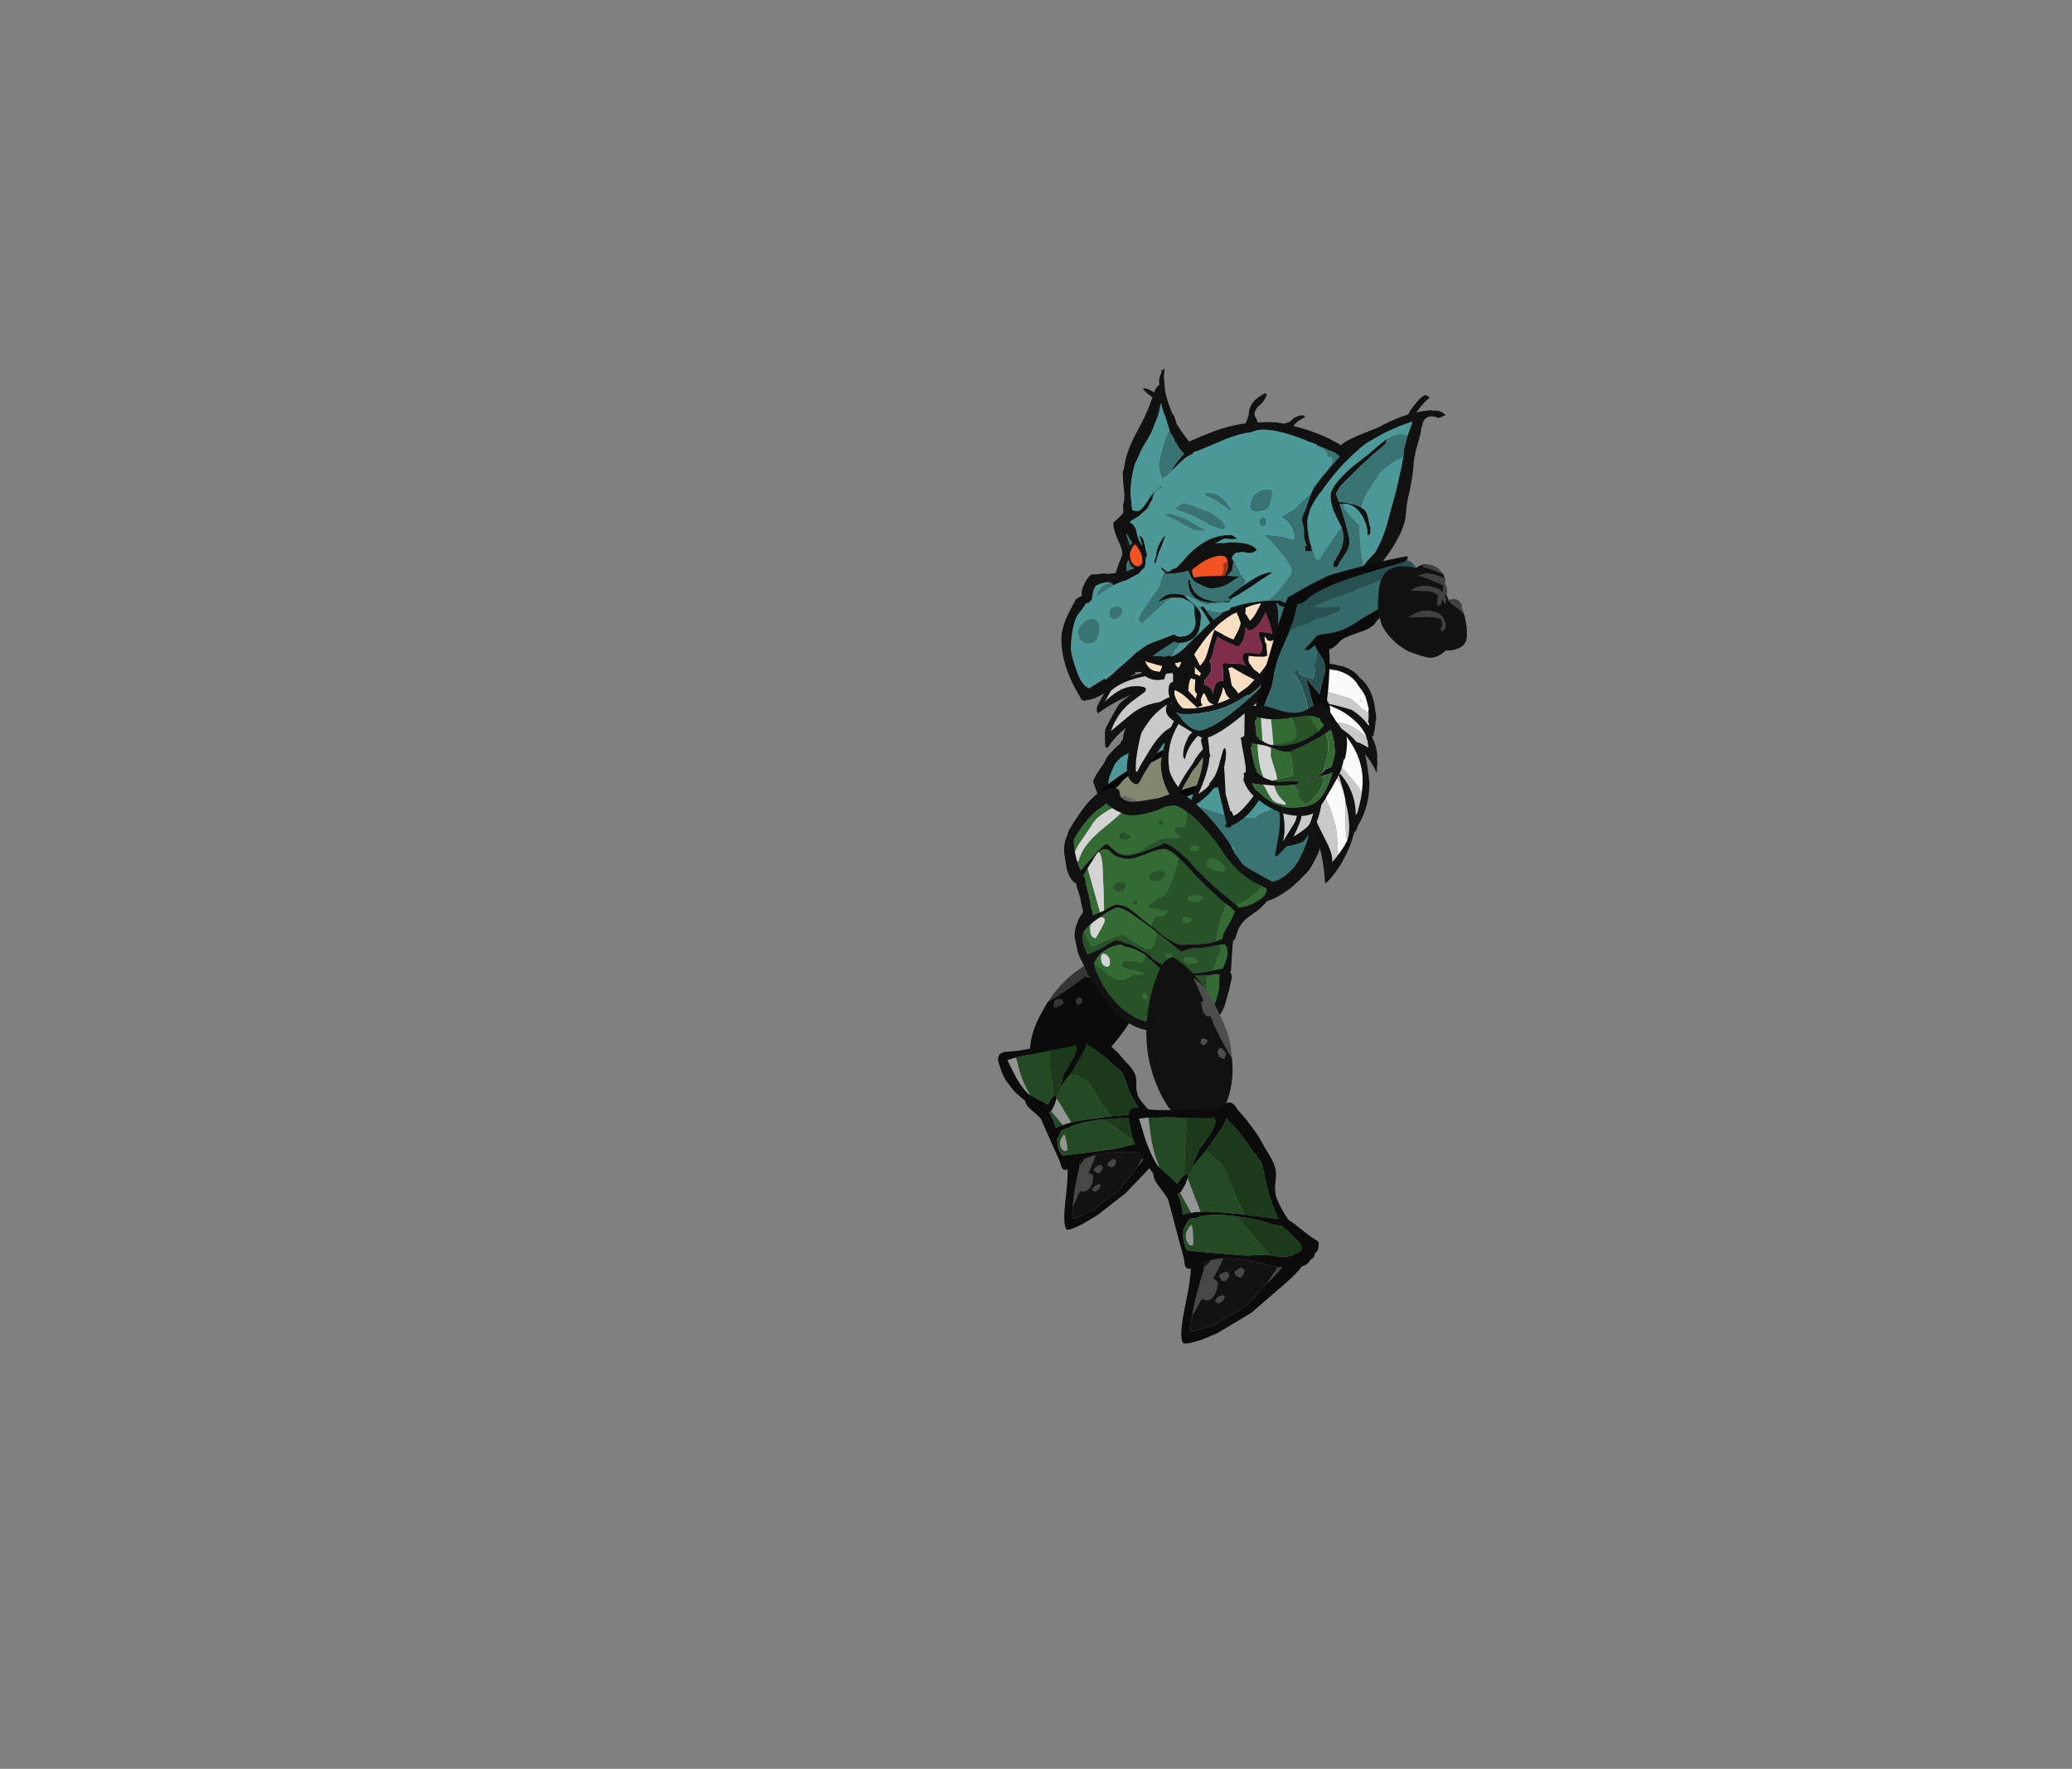 <?xml version="1.0" encoding="UTF-8" standalone="no"?>
<svg xmlns:ffdec="https://www.free-decompiler.com/flash" xmlns:xlink="http://www.w3.org/1999/xlink" ffdec:objectType="frame" height="248.15px" width="290.6px" xmlns="http://www.w3.org/2000/svg">
  <rect width="100%" height="100%" fill="#808080" stroke="none"/>
  <g transform="matrix(1.0, 0.0, 0.0, 1.0, 157.15, 211.9)">
    <use ffdec:characterId="293" ffdec:characterName="a_Shoulder2" height="71.05" transform="matrix(-0.168, -0.119, 0.119, -0.168, 17.763, -101.707)" width="64.75" xlink:href="#sprite0"/>
    <use ffdec:characterId="271" ffdec:characterName="a_Arm" height="155.4" transform="matrix(-0.179, -0.098, 0.124, -0.226, 16.058, -107.852)" width="85.4" xlink:href="#sprite1"/>
    <use ffdec:characterId="289" ffdec:characterName="a_Hand2" height="74.55" transform="matrix(0.107, 0.174, 0.174, -0.107, 8.874, -141.954)" width="73.85" xlink:href="#sprite2"/>
    <use ffdec:characterId="287" ffdec:characterName="a_ULeg2" height="92.4" transform="matrix(0.149, 0.151, -0.177, 0.195, 0.225, -83.151)" width="52.15" xlink:href="#sprite3"/>
    <use ffdec:characterId="285" ffdec:characterName="a_LLeg3" height="126.7" transform="matrix(0.177, -0.138, 0.144, 0.15, -25.05, -57.651)" width="100.1" xlink:href="#sprite4"/>
    <use ffdec:characterId="283" ffdec:characterName="a_Torso" height="164.5" transform="matrix(0.176, 0.108, -0.108, 0.176, 6.875, -119.956)" width="157.15" xlink:href="#sprite5"/>
    <use ffdec:characterId="281" ffdec:characterName="a_Mantle" height="144.9" transform="matrix(0.176, 0.109, -0.109, 0.176, 9.028, -132.849)" width="197.05" xlink:href="#sprite6"/>
    <use ffdec:characterId="279" ffdec:characterName="a_Waist" height="163.1" transform="matrix(0.205, 0.022, -0.022, 0.205, -6.91, -102.339)" width="148.05" xlink:href="#sprite7"/>
    <use ffdec:characterId="277" ffdec:characterName="a_ULeg" height="92.05" transform="matrix(0.221, -0.003, 0.011, 0.266, 3.177, -77.601)" width="53.9" xlink:href="#sprite8"/>
    <use ffdec:characterId="285" ffdec:characterName="a_LLeg3" height="126.7" transform="matrix(0.208, -0.125, 0.138, 0.222, -8.025, -50.514)" width="100.1" xlink:href="#sprite4"/>
    <use ffdec:characterId="258" ffdec:characterName="a_FaceGrin" height="264.25" transform="matrix(0.207, 0.005, -0.005, 0.207, -7.369, -160.516)" width="256.55" xlink:href="#sprite9"/>
    <use ffdec:characterId="271" ffdec:characterName="a_Arm" height="155.4" transform="matrix(-0.14, -0.152, 0.152, -0.14, 23.77, -104.356)" width="85.4" xlink:href="#sprite1"/>
    <use ffdec:characterId="269" ffdec:characterName="a_Shoulder" height="61.25" transform="matrix(-0.193, -0.178, 0.178, -0.193, 24.498, -94.873)" width="64.75" xlink:href="#sprite10"/>
    <use ffdec:characterId="195" ffdec:characterName="a_Hand6" height="60.9" transform="matrix(0.006, -0.207, 0.207, 0.006, 35.891, -119.867)" width="63.0" xlink:href="#sprite11"/>
  </g>
  <defs>
    <g id="sprite0" transform="matrix(1.0, 0.0, 0.0, 1.0, -1.4, 6.3)">
      <use ffdec:characterId="292" height="10.15" transform="matrix(7.0, 0.0, 0.0, 7.0, 1.4, -6.3)" width="9.25" xlink:href="#shape0"/>
    </g>
    <g id="shape0" transform="matrix(1.0, 0.0, 0.0, 1.0, -0.2, 0.9)">
      <path d="M5.6 1.0 Q5.75 1.0 5.85 1.0 6.0 1.05 6.15 0.95 6.3 0.85 6.45 0.85 6.55 0.9 7.3 1.35 L7.45 1.5 7.95 2.15 Q8.3 2.7 8.45 3.05 L7.95 3.15 Q7.65 2.25 6.45 1.5 6.0 1.2 5.6 1.0 M4.9 4.15 L4.8 4.2 Q4.45 4.4 3.9 5.5 L3.4 5.0 2.75 3.65 2.5 3.25 Q3.3 2.7 3.65 2.55 L4.75 3.95 4.9 4.15 M3.3 6.45 L3.05 6.75 3.0 6.85 2.85 6.55 Q2.8 6.65 2.75 6.65 L2.7 6.65 2.05 5.6 Q1.85 5.25 1.8 4.95 L1.7 4.85 Q1.75 4.5 1.8 4.2 L2.15 4.85 Q2.65 5.75 3.3 6.45 M3.15 2.0 L3.0 2.15 2.05 3.0 1.95 3.1 Q1.6 2.2 1.75 1.35 L1.6 1.25 1.25 1.8 Q1.1 2.05 1.1 2.3 1.05 2.4 1.25 3.0 L1.35 3.65 1.35 3.8 1.05 4.15 0.95 4.25 0.95 4.3 0.8 4.5 0.8 4.4 Q0.6 3.95 0.65 3.55 L0.7 3.35 Q0.9 1.45 2.15 0.4 3.15 -0.4 3.95 -0.35 4.8 -0.3 6.15 0.45 L5.95 0.55 Q5.6 0.7 5.4 0.85 5.3 0.35 4.5 0.15 4.0 0.05 3.45 0.0 2.45 -0.05 2.85 0.85 3.0 1.2 3.25 1.5 L3.0 1.7 3.1 1.6 Q3.2 1.75 3.2 1.9 L3.15 2.0 M7.6 3.7 L7.95 3.7 8.3 3.75 8.3 3.95 8.35 4.2 8.45 4.4 8.4 4.45 Q8.25 4.7 8.15 4.9 L7.95 5.15 7.8 4.65 7.6 3.7 M6.8 6.1 L6.65 6.2 Q5.9 6.75 5.45 7.2 L5.15 6.75 4.2 5.55 Q5.35 4.6 5.9 4.6 6.3 4.65 6.8 6.1 M4.95 7.85 Q4.8 8.0 4.75 8.15 L4.6 8.05 4.5 8.05 4.4 7.95 4.15 7.55 3.65 7.0 Q3.65 6.9 3.7 6.8 L3.65 6.7 3.75 6.35 4.15 6.9 Q4.5 7.4 4.95 7.85 M2.8 6.4 L2.65 6.2 2.75 6.4 2.8 6.4" fill="#244a24" fill-rule="evenodd" stroke="none"/>
      <path d="M7.95 3.15 L7.85 3.15 7.1 3.4 Q6.0 3.7 5.55 3.9 5.25 4.05 4.9 4.15 L4.75 3.95 3.65 2.55 Q3.3 2.7 2.5 3.25 L2.15 3.45 Q2.4 3.1 2.8 2.75 3.5 2.15 3.65 1.9 L3.7 1.85 3.55 1.8 Q3.4 1.8 3.15 2.0 L3.2 1.9 Q3.2 1.75 3.1 1.6 L3.0 1.7 3.25 1.5 Q3.0 1.2 2.85 0.85 2.45 -0.05 3.45 0.0 4.0 0.05 4.5 0.15 5.3 0.35 5.4 0.85 5.2 0.95 5.1 1.1 L5.25 1.05 5.5 1.05 5.6 1.0 Q6.0 1.2 6.45 1.5 7.65 2.25 7.95 3.15 M7.95 5.15 L7.9 5.2 6.9 6.0 6.8 6.1 Q6.3 4.65 5.9 4.6 5.35 4.6 4.2 5.55 L4.1 5.6 Q4.4 5.15 4.8 4.85 5.0 4.65 5.3 4.5 L5.45 4.4 5.65 4.3 Q6.35 3.95 7.1 3.8 L7.2 3.75 7.6 3.7 7.8 4.65 7.95 5.15 M4.85 1.1 Q4.3 1.3 4.2 1.45 4.4 1.4 4.8 1.25 L4.85 1.1" fill="#1b391b" fill-rule="evenodd" stroke="none"/>
      <path d="M6.15 -0.15 Q6.85 0.1 7.5 0.55 L7.65 0.55 Q7.85 0.6 8.45 1.1 9.15 1.75 9.1 2.15 L9.1 2.45 Q9.25 2.85 9.2 3.3 9.45 4.35 9.45 4.9 9.4 5.2 9.05 5.4 L8.75 5.5 8.7 5.55 Q8.3 5.6 8.1 5.7 7.7 5.8 7.25 6.15 6.8 6.55 6.1 7.85 5.65 8.75 5.25 8.9 5.2 9.05 5.05 9.1 4.8 9.25 4.6 9.25 L4.45 9.2 3.0 7.7 Q2.85 7.7 2.65 7.85 L2.3 7.25 Q1.45 5.9 1.15 5.6 L1.05 5.5 0.85 5.55 0.75 5.4 0.45 5.15 Q0.15 4.35 0.2 3.65 0.4 1.35 1.55 0.05 2.45 -0.95 3.35 -0.9 3.8 -0.85 6.15 -0.15 M7.55 0.55 L7.5 0.55 7.55 0.6 7.55 0.55 M7.95 3.15 L8.45 3.05 Q8.3 2.7 7.95 2.15 L7.45 1.5 7.3 1.35 Q6.55 0.9 6.45 0.85 6.3 0.85 6.15 0.95 6.0 1.05 5.85 1.0 5.75 1.0 5.6 1.0 L5.5 1.05 5.25 1.05 5.1 1.1 Q5.2 0.95 5.4 0.85 5.6 0.7 5.95 0.55 L6.15 0.45 Q4.8 -0.3 3.95 -0.35 3.15 -0.4 2.15 0.4 0.9 1.45 0.7 3.35 L0.65 3.55 Q0.6 3.95 0.8 4.4 L0.8 4.5 0.95 4.3 0.95 4.25 1.05 4.15 1.35 3.8 1.9 3.15 1.95 3.1 2.05 3.0 3.0 2.15 3.15 2.0 Q3.4 1.8 3.55 1.8 L3.7 1.85 3.65 1.9 Q3.5 2.15 2.8 2.75 2.4 3.1 2.15 3.45 L2.0 3.75 Q1.9 3.95 1.8 4.2 1.75 4.5 1.7 4.85 L1.8 4.95 Q1.85 5.25 2.05 5.6 L2.7 6.65 2.75 6.65 Q2.8 6.65 2.85 6.55 L3.0 6.85 3.05 6.75 3.3 6.45 Q3.65 5.9 3.85 5.6 L3.9 5.5 Q4.45 4.4 4.8 4.2 L4.9 4.15 Q5.25 4.05 5.55 3.9 6.0 3.7 7.1 3.4 L7.85 3.15 7.95 3.15 M7.95 5.15 L8.15 4.9 Q8.25 4.7 8.4 4.45 L8.45 4.4 8.35 4.2 8.3 3.95 8.3 3.75 7.95 3.7 7.6 3.7 7.2 3.75 7.1 3.8 Q6.35 3.95 5.65 4.3 L5.45 4.4 5.3 4.5 Q5.0 4.65 4.8 4.85 4.4 5.15 4.1 5.6 3.9 5.95 3.75 6.35 L3.65 6.7 3.7 6.8 Q3.65 6.9 3.65 7.0 L4.15 7.55 4.4 7.95 4.5 8.05 4.6 8.05 4.75 8.15 Q4.8 8.0 4.95 7.85 5.1 7.55 5.45 7.2 5.9 6.75 6.65 6.2 L6.8 6.1 6.9 6.0 7.9 5.2 7.95 5.15 M4.85 1.1 L4.8 1.25 Q4.4 1.4 4.2 1.45 4.3 1.3 4.85 1.1 M2.8 6.4 L2.75 6.4 2.65 6.2 2.8 6.4" fill="#0b0b0b" fill-rule="evenodd" stroke="none"/>
      <path d="M3.9 5.5 L3.85 5.6 Q3.65 5.9 3.3 6.45 2.65 5.75 2.15 4.85 L1.8 4.2 Q1.9 3.95 2.0 3.75 L2.15 3.45 2.5 3.25 2.75 3.65 3.4 5.0 3.9 5.5 M1.95 3.1 L1.9 3.15 1.35 3.8 1.35 3.65 1.25 3.0 Q1.05 2.4 1.1 2.3 1.1 2.05 1.25 1.8 L1.6 1.25 1.75 1.35 Q1.6 2.2 1.95 3.1 M5.45 7.2 Q5.1 7.55 4.95 7.85 4.5 7.4 4.15 6.9 L3.75 6.35 Q3.9 5.95 4.1 5.6 L4.2 5.55 5.15 6.75 5.45 7.2" fill="#949494" fill-rule="evenodd" stroke="none"/>
    </g>
    <g id="sprite1" transform="matrix(1.0, 0.0, 0.0, 1.0, 8.75, -5.6)">
      <use ffdec:characterId="270" height="22.2" transform="matrix(7.0, 0.0, 0.0, 7.0, -8.75, 5.6)" width="12.2" xlink:href="#shape1"/>
    </g>
    <g id="shape1" transform="matrix(1.0, 0.0, 0.0, 1.0, 1.25, -0.8)">
      <path d="M4.65 22.85 Q3.85 22.8 3.5 22.5 L3.35 22.35 3.35 22.3 3.55 21.9 Q3.85 21.25 3.85 21.15 L3.85 20.55 3.9 20.4 4.0 19.7 Q4.15 18.95 4.15 18.45 4.15 17.55 4.3 16.95 L4.3 16.9 Q4.6 15.7 4.7 14.9 4.95 13.45 5.65 12.4 L6.1 11.75 Q6.3 11.45 6.3 11.2 L6.2 10.45 Q6.15 9.85 6.15 9.55 5.8 9.65 5.8 10.3 L5.75 10.6 5.7 10.55 Q5.55 10.45 5.1 10.35 L5.2 10.4 4.6 9.6 Q3.7 8.6 3.6 8.4 L3.5 8.2 Q3.75 8.15 4.15 7.85 L4.55 7.6 5.05 7.6 5.2 7.4 5.1 7.25 Q2.1 6.65 0.5 4.75 -0.1 4.1 -0.4 3.35 L-0.4 3.45 -0.45 3.2 -0.45 3.15 -0.35 2.6 Q0.05 1.05 2.15 1.05 3.65 1.05 4.6 2.65 4.85 3.05 5.2 3.8 5.45 4.45 5.55 4.5 5.7 4.8 5.95 5.1 7.1 6.6 7.55 7.65 7.95 8.55 8.35 9.45 L8.45 9.95 Q8.45 10.05 8.1 10.8 7.75 11.55 7.7 11.8 7.65 12.4 7.3 12.9 7.0 13.4 7.0 13.7 7.0 13.75 6.8 14.05 6.65 14.4 6.65 14.5 6.65 14.7 6.65 14.75 6.7 14.8 6.85 14.8 L6.95 14.75 Q7.15 14.4 7.75 13.8 8.3 13.2 8.65 12.9 L8.65 12.95 Q8.2 14.4 5.75 20.2 5.1 21.75 4.65 22.85" fill="#356a6a" fill-rule="evenodd" stroke="none"/>
      <path d="M5.8 22.65 Q5.55 22.9 5.3 22.9 L4.75 22.9 4.65 22.85 Q5.1 21.75 5.75 20.2 8.2 14.4 8.65 12.95 L8.65 12.9 Q8.3 13.2 7.75 13.8 7.15 14.4 6.95 14.75 L6.85 14.8 Q6.7 14.8 6.65 14.75 6.65 14.7 6.65 14.5 6.65 14.4 6.8 14.05 7.0 13.75 7.0 13.7 7.0 13.4 7.3 12.9 7.65 12.4 7.7 11.8 7.75 11.55 8.1 10.8 8.45 10.05 8.45 9.95 L8.35 9.45 8.95 10.6 Q9.5 11.55 9.85 12.0 9.5 12.5 9.55 13.1 9.55 14.7 7.7 18.65 L6.4 21.25 Q5.8 22.4 5.8 22.6 L5.8 22.65 M5.1 10.35 L4.95 10.35 Q4.25 10.25 3.9 10.1 3.3 9.8 2.95 9.1 2.5 8.35 2.1 7.85 L1.95 7.65 3.65 7.75 3.9 7.75 3.95 7.7 Q3.1 7.3 1.45 6.4 1.05 6.25 0.8 6.2 L0.75 6.2 Q-0.1 5.05 -0.15 4.75 L-0.2 4.5 -0.4 3.45 -0.4 3.35 Q-0.1 4.1 0.5 4.75 2.1 6.65 5.1 7.25 L5.2 7.4 5.05 7.6 4.55 7.6 4.15 7.85 Q3.75 8.15 3.5 8.2 L3.6 8.4 Q3.7 8.6 4.6 9.6 L5.2 10.4 5.1 10.35" fill="#275050" fill-rule="evenodd" stroke="none"/>
      <path d="M3.35 22.35 Q3.2 22.55 3.15 22.55 2.95 22.55 2.85 22.35 2.85 22.3 2.85 22.15 L2.95 21.55 3.2 20.25 Q3.55 18.45 3.55 17.55 L3.45 16.85 3.45 16.6 3.35 16.15 Q3.35 15.5 3.65 14.85 4.05 14.0 4.3 13.25 4.4 13.05 4.4 12.55 4.35 11.95 4.4 11.8 4.4 11.5 4.55 11.3 3.75 10.7 2.6 9.5 1.8 8.7 1.15 7.9 L1.05 7.8 Q0.3 7.7 -0.2 7.0 -0.45 6.65 -1.0 5.45 -1.25 4.9 -1.25 3.85 L-1.2 2.65 Q-1.2 2.45 -1.15 2.3 -1.05 2.1 -0.8 1.9 L-0.75 2.0 Q-0.5 1.6 0.05 1.3 1.05 0.75 2.35 0.8 3.75 0.9 4.7 1.65 5.1 2.0 5.35 2.45 L5.4 2.45 Q6.5 4.05 8.7 7.7 10.9 11.45 10.95 11.75 10.95 11.95 10.85 12.15 10.75 12.8 10.4 14.15 L9.95 15.75 Q9.95 16.05 8.35 19.0 6.75 21.95 6.05 23.0 L5.85 22.85 5.8 22.65 5.8 22.6 Q5.8 22.4 6.4 21.25 L7.7 18.65 Q9.55 14.7 9.55 13.1 9.5 12.5 9.85 12.0 9.5 11.55 8.95 10.6 L8.35 9.45 Q7.95 8.55 7.55 7.65 7.1 6.6 5.95 5.1 5.7 4.8 5.55 4.5 5.45 4.45 5.2 3.8 4.85 3.05 4.6 2.65 3.65 1.05 2.15 1.05 0.05 1.05 -0.35 2.6 L-0.45 3.15 -0.45 3.2 -0.4 3.45 -0.2 4.5 -0.15 4.75 Q-0.1 5.05 0.75 6.2 L0.8 6.2 Q1.05 6.25 1.45 6.4 3.1 7.3 3.95 7.7 L3.9 7.75 3.65 7.75 1.95 7.65 2.1 7.85 Q2.5 8.35 2.95 9.1 3.3 9.8 3.9 10.1 4.25 10.25 4.95 10.35 L5.1 10.35 Q5.55 10.45 5.7 10.55 L5.75 10.6 5.8 10.3 Q5.8 9.65 6.15 9.55 6.15 9.85 6.2 10.45 L6.3 11.2 Q6.3 11.45 6.1 11.75 L5.65 12.4 Q4.95 13.45 4.7 14.9 4.6 15.7 4.3 16.9 L4.3 16.95 Q4.15 17.55 4.15 18.45 4.15 18.95 4.0 19.7 L3.9 20.4 3.85 20.55 3.85 21.15 Q3.85 21.25 3.55 21.9 L3.35 22.3 3.35 22.35" fill="#0b0b0b" fill-rule="evenodd" stroke="none"/>
    </g>
    <g id="sprite2" transform="matrix(1.0, 0.0, 0.0, 1.0, -3.5, 14.35)">
      <use ffdec:characterId="288" height="10.65" transform="matrix(7.0, 0.0, 0.0, 7.0, 3.5, -14.35)" width="10.55" xlink:href="#shape2"/>
    </g>
    <g id="shape2" transform="matrix(1.0, 0.0, 0.0, 1.0, -0.5, 2.05)">
      <path d="M5.45 2.5 L7.15 2.05 7.75 1.85 7.85 1.8 8.75 1.4 8.9 1.35 8.85 1.25 Q8.9 1.05 9.1 0.75 9.25 0.45 9.25 0.35 L9.2 -0.1 Q9.15 -0.45 9.15 -0.55 9.15 -0.65 9.05 -0.75 8.6 -1.0 7.4 -1.15 L5.35 -1.2 5.2 -1.2 5.1 -1.15 4.6 -1.0 4.4 -0.9 3.95 -0.65 2.35 0.25 2.15 0.35 Q2.0 0.6 2.0 0.65 2.0 1.0 2.2 1.45 2.4 1.9 2.4 2.3 L2.45 2.4 2.9 2.7 3.0 2.75 3.15 2.8 3.25 2.85 3.95 2.8 4.1 2.75 4.45 2.7 4.7 2.7 5.45 2.5 M6.25 -1.95 L7.35 -1.85 8.05 -1.65 Q9.0 -1.75 9.5 -1.65 10.15 -1.55 10.15 -1.2 L10.0 -0.75 10.05 0.05 10.0 0.7 10.05 0.8 Q10.05 1.1 10.0 1.25 L9.95 1.25 9.95 1.6 9.9 1.95 9.9 2.05 10.1 2.2 9.95 2.2 Q10.0 2.6 10.0 3.05 L10.05 3.05 Q10.55 3.6 11.05 4.35 11.1 4.7 10.1 5.7 L10.1 5.75 Q9.95 5.9 9.85 6.4 L9.65 7.4 Q9.2 8.55 7.6 8.6 6.3 8.6 5.8 7.9 L5.5 7.95 Q4.5 7.95 3.65 7.6 3.25 7.45 3.0 7.25 2.7 7.65 2.35 7.65 2.0 7.65 1.25 7.05 0.45 6.45 0.5 6.15 0.5 4.55 1.35 3.95 L1.35 3.85 Q1.35 3.65 1.4 3.4 1.45 3.3 1.5 3.15 L1.65 3.15 1.85 2.8 Q1.85 2.7 1.85 2.5 L0.95 0.45 Q0.95 -0.05 3.4 -1.1 5.5 -2.0 5.95 -2.05 L6.25 -1.95 M5.75 5.4 L5.85 5.6 Q6.3 6.2 7.7 6.2 L8.35 6.05 9.0 5.85 Q9.15 5.85 9.7 5.4 10.2 4.95 10.2 4.7 10.25 3.95 9.4 3.5 L8.85 3.15 8.65 3.05 8.35 2.95 9.05 3.0 Q8.75 2.65 8.75 2.5 L8.75 2.3 8.4 2.35 7.65 2.25 5.0 2.65 4.9 2.65 4.6 2.7 4.5 2.75 4.95 3.0 5.9 3.65 6.15 3.6 8.15 3.45 8.65 3.5 Q8.9 3.55 8.9 3.8 L8.9 3.95 8.85 4.0 Q8.85 4.1 8.6 4.1 L7.65 4.1 7.15 4.1 6.4 4.2 6.3 4.2 Q5.75 4.25 5.45 4.4 L5.5 4.6 5.6 4.95 5.6 5.05 5.7 5.35 5.75 5.4 M7.1 6.7 L6.45 6.6 6.45 6.75 Q6.45 6.95 6.4 7.2 L6.4 7.35 6.4 7.45 Q6.45 7.7 6.55 7.8 6.8 8.15 8.05 8.1 8.65 8.1 8.9 7.7 9.0 7.45 9.05 6.8 L9.05 6.6 Q8.75 6.75 8.5 6.75 L7.1 6.7 M4.15 2.8 L3.0 3.1 2.4 3.15 2.3 3.25 2.1 3.3 1.9 3.65 1.9 3.7 2.45 3.6 Q3.15 3.6 3.8 3.85 4.15 4.0 4.3 4.15 4.65 4.0 4.9 4.0 5.05 3.85 5.25 3.8 4.65 3.4 4.15 2.8 M2.75 4.25 L2.5 4.25 Q1.45 4.3 1.2 4.55 1.05 4.7 1.0 5.25 L1.0 5.35 Q1.0 5.85 1.1 6.1 1.35 6.8 2.25 6.8 2.35 6.8 2.5 6.6 2.55 6.5 2.65 6.45 L2.65 6.4 Q2.65 5.8 3.05 5.2 3.35 4.85 3.65 4.6 L3.65 4.55 Q3.4 4.3 2.75 4.25 M4.9 5.3 Q4.8 5.05 4.8 4.8 L4.8 4.75 4.3 4.85 4.2 4.85 Q3.8 4.95 3.55 5.15 3.15 5.5 3.15 6.2 L3.15 6.25 Q3.15 6.55 3.5 6.9 4.0 7.45 4.95 7.45 5.3 7.45 5.55 7.05 L5.55 6.7 Q5.55 6.45 5.6 6.3 L5.3 6.05 Q5.0 5.8 4.9 5.3" fill="#0b0b0b" fill-rule="evenodd" stroke="none"/>
      <path d="M4.4 -0.9 L4.6 -1.0 5.1 -1.15 5.2 -1.2 5.35 -1.2 7.4 -1.15 Q8.6 -1.0 9.05 -0.75 9.15 -0.65 9.15 -0.55 9.15 -0.45 9.2 -0.1 L9.25 0.35 Q9.25 0.45 9.1 0.75 8.9 1.05 8.85 1.25 L8.9 1.35 8.75 1.4 7.85 1.8 7.75 1.85 7.15 2.05 5.45 2.5 5.1 1.4 6.3 1.35 Q6.6 1.35 7.1 1.2 7.7 1.05 7.95 0.9 7.65 0.55 6.0 0.2 5.25 0.05 4.7 -0.05 L4.4 -0.9" fill="#244a24" fill-rule="evenodd" stroke="none"/>
      <path d="M7.65 4.1 L8.6 4.1 Q8.85 4.1 8.85 4.0 L8.9 3.95 8.9 3.8 Q8.9 3.55 8.65 3.5 L8.15 3.45 6.15 3.6 5.9 3.65 4.95 3.0 4.5 2.75 4.6 2.7 4.9 2.65 5.0 2.65 7.65 2.25 8.4 2.35 8.75 2.3 8.75 2.5 Q8.75 2.65 9.05 3.0 L8.35 2.95 8.65 3.05 8.85 3.15 9.4 3.5 Q10.25 3.95 10.2 4.7 10.2 4.95 9.7 5.4 9.15 5.85 9.0 5.85 L8.35 6.05 7.7 6.2 Q6.3 6.2 5.85 5.6 L5.75 5.4 6.4 5.0 Q7.05 4.55 7.65 4.1 M5.5 4.6 L5.45 4.4 Q5.75 4.25 6.3 4.2 L5.8 4.4 5.5 4.5 5.5 4.6 M6.4 7.35 L6.55 7.2 7.1 6.7 8.5 6.75 Q8.75 6.75 9.05 6.6 L9.05 6.8 Q9.0 7.45 8.9 7.7 8.65 8.1 8.05 8.1 6.8 8.15 6.55 7.8 6.45 7.7 6.4 7.45 L6.4 7.35 M4.15 2.8 Q4.65 3.4 5.25 3.8 5.05 3.85 4.9 4.0 4.65 4.0 4.3 4.15 4.15 4.0 3.8 3.85 3.15 3.6 2.45 3.6 L1.9 3.7 1.9 3.65 2.1 3.3 2.3 3.25 2.4 3.15 3.0 3.1 4.15 2.8 M1.0 5.35 L1.75 4.9 Q2.35 4.5 2.75 4.25 3.4 4.3 3.65 4.55 L3.65 4.6 Q3.35 4.85 3.05 5.2 2.65 5.8 2.65 6.4 L2.65 6.45 Q2.55 6.5 2.5 6.6 2.35 6.8 2.25 6.8 1.35 6.8 1.1 6.1 1.0 5.85 1.0 5.35 M4.9 5.3 Q5.0 5.8 5.3 6.05 L5.6 6.3 Q5.55 6.45 5.55 6.7 L5.55 7.05 Q5.3 7.45 4.95 7.45 4.0 7.45 3.5 6.9 3.15 6.55 3.15 6.25 3.9 6.15 4.65 5.55 L4.9 5.35 4.9 5.3 M3.55 5.15 Q3.8 4.95 4.2 4.85 L3.55 5.15" fill="#121212" fill-rule="evenodd" stroke="none"/>
      <path d="M5.75 5.4 L5.7 5.35 5.6 5.05 5.6 4.95 5.5 4.6 5.5 4.5 5.8 4.4 6.3 4.2 6.4 4.2 7.15 4.1 7.65 4.1 Q7.05 4.55 6.4 5.0 L5.75 5.4 M6.4 7.35 L6.4 7.2 Q6.45 6.95 6.45 6.75 L6.45 6.6 7.1 6.7 6.55 7.2 6.4 7.35 M2.75 4.25 Q2.35 4.5 1.75 4.9 L1.0 5.35 1.0 5.25 Q1.05 4.7 1.2 4.55 1.45 4.3 2.5 4.25 L2.75 4.25 M4.2 4.85 L4.3 4.85 4.8 4.75 4.8 4.8 Q4.8 5.05 4.9 5.3 L4.9 5.35 4.65 5.55 Q3.9 6.15 3.15 6.25 L3.15 6.2 Q3.15 5.5 3.55 5.15 L4.2 4.85" fill="#474747" fill-rule="evenodd" stroke="none"/>
      <path d="M4.4 -0.9 L4.7 -0.05 Q5.25 0.05 6.0 0.2 7.65 0.55 7.95 0.9 7.7 1.05 7.1 1.2 6.6 1.35 6.3 1.35 L5.1 1.4 5.45 2.5 4.7 2.7 4.45 2.7 4.1 2.75 3.95 2.8 3.25 2.85 3.15 2.8 3.0 2.75 2.9 2.7 2.45 2.4 2.4 2.3 Q2.4 1.9 2.2 1.45 2.0 1.0 2.0 0.65 2.0 0.6 2.15 0.35 L2.35 0.25 3.95 -0.65 4.4 -0.9" fill="#1b391b" fill-rule="evenodd" stroke="none"/>
    </g>
    <g id="sprite3" transform="matrix(1.0, 0.0, 0.0, 1.0, -2.1, 0.35)">
      <use ffdec:characterId="286" height="13.2" transform="matrix(7.0, 0.0, 0.0, 7.0, 2.1, -0.35)" width="7.45" xlink:href="#shape3"/>
    </g>
    <g id="shape3" transform="matrix(1.0, 0.0, 0.0, 1.0, -0.3, 0.05)">
      <path d="M1.35 2.8 L2.0 1.95 2.1 1.95 1.7 3.75 1.9 3.85 Q2.1 4.3 1.95 4.8 L1.8 4.95 Q1.65 5.05 1.45 5.05 1.1 6.8 0.45 8.5 L0.45 8.45 Q0.1 6.7 0.55 5.1 0.9 3.9 1.35 2.8 M1.6 7.75 Q1.6 7.9 1.55 8.0 L1.4 8.3 Q1.35 8.4 1.25 8.4 L1.2 8.4 Q1.0 8.3 0.85 8.05 0.95 7.75 1.25 7.6 L1.55 7.65 1.6 7.75 M2.25 6.75 L2.3 6.65 Q2.5 6.35 2.8 6.55 L2.85 6.7 Q2.9 6.95 2.65 7.0 L2.55 7.0 Q2.35 6.9 2.25 6.75" fill="#353535" fill-rule="evenodd" stroke="none"/>
      <path d="M0.45 8.5 Q1.1 6.8 1.45 5.05 1.65 5.05 1.8 4.95 L1.95 4.8 Q2.1 4.3 1.9 3.85 L1.7 3.75 2.1 1.95 2.0 1.95 1.35 2.8 Q1.95 1.55 2.9 0.45 L3.4 -0.05 Q4.2 -0.05 4.8 0.5 6.8 2.35 7.45 5.0 7.75 6.3 7.75 7.7 7.7 9.15 7.15 10.5 6.55 11.75 5.5 12.7 4.6 13.5 3.45 12.85 1.5 11.85 0.8 9.7 0.6 9.1 0.45 8.5 M2.25 6.75 Q2.35 6.9 2.55 7.0 L2.65 7.0 Q2.9 6.95 2.85 6.7 L2.8 6.55 Q2.5 6.35 2.3 6.65 L2.25 6.75 M1.6 7.75 L1.55 7.65 1.25 7.6 Q0.95 7.75 0.85 8.05 1.0 8.3 1.2 8.4 L1.25 8.4 Q1.35 8.4 1.4 8.3 L1.55 8.0 Q1.6 7.9 1.6 7.75" fill="#0b0b0b" fill-rule="evenodd" stroke="none"/>
    </g>
    <g id="sprite4" transform="matrix(1.0, 0.0, 0.0, 1.0, 37.1, -1.75)">
      <use ffdec:characterId="284" height="18.1" transform="matrix(7.0, 0.0, 0.0, 7.0, -37.1, 1.75)" width="14.3" xlink:href="#shape4"/>
    </g>
    <g id="shape4" transform="matrix(1.0, 0.0, 0.0, 1.0, 5.3, -0.25)">
      <path d="M1.2 13.65 Q0.8 13.95 -0.4 14.6 -0.25 14.7 -0.25 15.0 -0.25 15.15 -0.65 15.5 -1.15 15.85 -1.45 15.85 -1.8 15.85 -2.0 15.55 L-2.0 15.45 -3.45 16.2 Q-2.7 15.35 -1.55 14.4 L-1.45 14.3 -0.65 13.65 -0.65 13.6 -0.6 13.6 -0.6 13.55 -0.05 13.4 0.3 13.3 Q0.75 13.45 1.2 13.65 M3.15 17.05 L4.65 16.4 4.95 16.6 3.6 16.95 3.15 17.05 M1.95 15.5 Q1.75 15.6 1.65 15.6 1.5 15.55 1.45 15.45 1.35 15.35 1.35 15.3 L1.4 15.0 2.05 14.95 Q2.05 15.05 2.2 15.2 2.15 15.35 1.95 15.5 M0.95 14.8 L0.85 15.1 Q0.8 15.1 0.4 15.25 L0.2 15.15 Q0.15 15.1 0.15 14.9 L0.15 14.65 Q0.4 14.55 0.8 14.65 L0.95 14.8 M-0.35 16.2 Q-0.5 16.45 -0.85 16.45 -1.15 16.45 -1.1 16.4 -1.2 16.3 -1.2 16.1 -0.8 15.9 -0.4 16.1 L-0.35 16.2" fill="#474747" fill-rule="evenodd" stroke="none"/>
      <path d="M4.65 11.65 Q5.6 12.35 6.8 13.25 6.9 12.4 7.15 11.5 L7.4 10.65 Q8.05 9.05 8.05 8.9 8.05 8.35 7.95 7.75 L7.95 7.7 Q7.95 7.2 7.85 6.25 7.75 5.25 7.55 4.85 L7.6 4.6 7.55 4.6 Q7.05 5.0 5.55 5.55 L4.7 5.9 3.45 6.3 2.95 6.45 Q3.6 6.0 4.25 5.55 L4.85 5.35 4.9 5.3 4.95 5.3 5.75 4.95 6.15 4.75 6.6 4.4 Q6.7 4.3 6.7 4.2 L6.7 4.15 6.8 4.15 6.7 4.1 6.7 3.95 6.65 3.95 6.55 4.0 4.85 3.0 4.65 2.9 Q2.95 1.9 2.1 1.45 1.65 1.25 1.4 1.15 1.25 1.65 1.1 2.2 0.65 3.7 0.65 4.85 L0.7 5.15 0.95 5.95 1.25 6.95 1.7 6.75 Q1.95 6.65 2.15 6.65 L2.4 6.65 2.3 6.85 2.2 7.0 2.05 7.1 1.8 7.3 1.7 7.35 Q1.15 7.65 1.05 7.65 L0.85 7.6 Q0.7 8.45 0.3 9.2 0.6 9.25 0.95 9.4 1.25 9.5 1.65 9.7 2.15 9.95 2.75 10.35 3.5 10.85 4.45 11.5 L4.65 11.65 M7.8 3.6 Q8.7 3.45 8.7 4.25 8.7 4.55 8.8 5.0 8.9 5.5 8.9 5.7 L8.95 6.3 Q9.0 6.75 9.0 7.2 L8.95 8.15 8.95 8.65 Q8.95 9.5 8.7 10.0 8.6 10.25 8.2 10.7 7.85 11.1 7.7 11.5 L7.65 11.55 Q7.45 12.2 7.45 13.3 L7.45 13.7 7.7 14.2 8.15 15.35 Q8.4 15.95 8.6 16.3 8.55 16.5 8.4 16.65 8.25 16.9 7.9 16.95 L7.85 16.95 Q7.7 17.2 7.35 17.2 L7.25 17.2 Q7.05 17.35 6.65 17.35 L6.35 17.3 Q5.75 17.55 4.55 17.75 L0.8 18.35 -2.45 18.35 -3.9 18.15 Q-5.3 17.85 -5.3 17.6 -5.3 17.0 -3.3 15.05 -1.95 13.7 -1.5 13.05 -1.7 13.0 -1.75 12.9 -1.8 12.85 -1.8 12.65 L-1.55 12.1 -1.35 11.5 -0.9 10.1 Q-0.2 7.95 -0.1 7.65 -0.05 7.4 -0.15 6.45 -0.25 5.7 0.0 5.35 L0.0 5.3 -0.1 4.1 Q-0.1 3.55 0.0 2.95 0.0 2.25 0.65 0.85 1.0 0.05 1.6 0.3 1.75 0.35 2.1 0.65 L2.65 1.05 Q3.6 1.7 5.9 2.8 7.05 3.4 7.5 3.65 L7.8 3.6 M4.05 11.5 L3.6 11.15 Q2.35 10.3 1.45 10.0 L1.1 9.95 Q0.7 9.75 0.5 9.75 -0.25 10.15 -0.3 10.15 L-0.65 10.65 Q-0.9 11.05 -0.95 11.5 L-0.95 11.75 0.65 12.85 2.8 14.3 Q3.2 14.55 4.45 15.15 L4.6 15.3 4.8 15.45 Q5.5 16.05 6.2 16.2 L6.45 16.2 6.7 16.25 Q7.0 16.25 7.1 16.15 7.25 16.05 7.25 15.7 7.15 15.2 7.0 14.65 6.9 14.25 6.75 14.0 L6.75 13.85 6.15 13.4 5.6 12.8 5.55 12.75 Q4.9 12.1 4.05 11.5 M4.65 16.4 L3.35 15.2 Q2.25 14.2 1.35 13.75 L1.2 13.65 Q0.75 13.45 0.3 13.3 L-0.15 13.2 -0.6 13.55 -0.6 13.6 -0.65 13.6 -0.65 13.65 -1.45 14.3 -1.55 14.4 Q-2.7 15.35 -3.45 16.2 -3.95 16.7 -4.25 17.15 -4.1 17.3 -3.35 17.45 -2.55 17.65 -2.35 17.7 L0.7 17.7 Q1.65 17.45 3.15 17.05 L3.6 16.95 4.95 16.6 4.65 16.4" fill="#0b0b0b" fill-rule="evenodd" stroke="none"/>
      <path d="M4.7 5.9 L4.75 6.1 Q5.25 7.4 5.25 7.65 5.25 7.95 4.9 9.5 4.7 10.45 4.65 11.5 L4.65 11.65 4.45 11.5 Q3.5 10.85 2.75 10.35 2.15 9.95 1.65 9.7 L1.9 8.45 2.2 7.0 2.3 6.85 2.4 6.9 3.45 6.3 4.7 5.9 M0.95 9.4 Q0.6 9.25 0.3 9.2 0.7 8.45 0.85 7.6 L1.05 7.65 1.0 8.55 0.95 9.4 M2.15 6.65 Q1.95 6.65 1.7 6.75 L1.25 6.95 0.95 5.95 0.7 5.15 Q1.0 3.55 1.9 1.9 L2.1 1.45 Q2.95 1.9 4.65 2.9 L4.85 3.0 Q3.5 4.6 2.15 6.6 L2.15 6.65 M4.6 15.3 L4.45 15.15 Q3.2 14.55 2.8 14.3 L0.65 12.85 -0.95 11.75 -0.95 11.5 Q-0.9 11.05 -0.65 10.65 L-0.3 10.15 Q-0.25 10.15 0.5 9.75 0.7 9.75 1.1 9.95 L1.45 10.0 Q2.35 10.3 3.6 11.15 L4.05 11.5 3.95 11.45 3.95 11.5 4.1 12.25 4.55 14.65 4.6 15.3 M0.1 10.95 Q0.4 10.45 0.45 10.2 -0.05 10.3 -0.35 10.6 -0.6 10.9 -0.6 11.2 -0.6 11.4 -0.55 11.5 L-0.35 11.6 -0.25 11.5 Q-0.1 11.3 0.1 10.95" fill="#244a24" fill-rule="evenodd" stroke="none"/>
      <path d="M4.7 5.9 L5.55 5.55 Q7.05 5.0 7.55 4.6 L7.6 4.6 7.55 4.85 Q7.75 5.25 7.85 6.25 7.95 7.2 7.95 7.7 L7.95 7.75 Q8.05 8.35 8.05 8.9 8.05 9.05 7.4 10.65 L7.15 11.5 Q6.9 12.4 6.8 13.25 5.6 12.35 4.65 11.65 L4.65 11.5 Q4.7 10.45 4.9 9.5 5.25 7.95 5.25 7.65 5.25 7.4 4.75 6.1 L4.7 5.9 M2.3 6.85 L2.4 6.65 2.15 6.65 2.15 6.6 Q3.5 4.6 4.85 3.0 L6.55 4.0 6.65 3.95 6.7 3.95 6.7 4.1 6.8 4.15 6.7 4.15 6.7 4.2 Q6.7 4.3 6.6 4.4 L6.15 4.75 5.75 4.95 4.95 5.3 4.9 5.3 4.85 5.35 4.25 5.55 Q3.6 6.0 2.95 6.45 L3.45 6.3 2.4 6.9 2.3 6.85 M4.6 15.3 L4.55 14.65 4.1 12.25 3.95 11.5 3.95 11.45 4.05 11.5 Q4.9 12.1 5.55 12.75 L5.6 12.8 6.15 13.4 6.75 13.85 6.75 14.0 Q6.9 14.25 7.0 14.65 7.15 15.2 7.25 15.7 7.25 16.05 7.1 16.15 7.0 16.25 6.7 16.25 L6.45 16.2 6.2 16.2 Q5.5 16.05 4.8 15.45 L4.6 15.3" fill="#1b391b" fill-rule="evenodd" stroke="none"/>
      <path d="M1.65 9.7 Q1.25 9.5 0.95 9.4 L1.0 8.55 1.05 7.65 Q1.15 7.65 1.7 7.35 L1.8 7.3 2.05 7.1 2.2 7.0 1.9 8.45 1.65 9.7 M0.7 5.15 L0.65 4.85 Q0.65 3.7 1.1 2.2 1.25 1.65 1.4 1.15 1.65 1.25 2.1 1.45 L1.9 1.9 Q1.0 3.55 0.7 5.15 M0.1 10.95 Q-0.1 11.3 -0.25 11.5 L-0.35 11.6 -0.55 11.5 Q-0.6 11.4 -0.6 11.2 -0.6 10.9 -0.35 10.6 -0.05 10.3 0.45 10.2 0.4 10.45 0.1 10.95" fill="#949494" fill-rule="evenodd" stroke="none"/>
      <path d="M1.2 13.65 L1.35 13.75 Q2.25 14.2 3.35 15.2 L4.65 16.4 3.15 17.05 Q1.65 17.45 0.7 17.7 L-2.35 17.7 Q-2.55 17.65 -3.35 17.45 -4.1 17.3 -4.25 17.15 -3.95 16.7 -3.45 16.2 L-2.0 15.45 -2.0 15.55 Q-1.8 15.85 -1.45 15.85 -1.15 15.85 -0.65 15.5 -0.25 15.15 -0.25 15.0 -0.25 14.7 -0.4 14.6 0.8 13.95 1.2 13.65 M0.3 13.3 L-0.05 13.4 -0.6 13.55 -0.15 13.2 0.3 13.3 M0.95 14.8 L0.8 14.65 Q0.4 14.55 0.15 14.65 L0.15 14.9 Q0.15 15.1 0.2 15.15 L0.4 15.25 Q0.8 15.1 0.85 15.1 L0.95 14.8 M1.95 15.5 Q2.15 15.35 2.2 15.2 2.05 15.05 2.05 14.95 L1.4 15.0 1.35 15.3 Q1.35 15.35 1.45 15.45 1.5 15.55 1.65 15.6 1.75 15.6 1.95 15.5 M-0.35 16.2 L-0.4 16.1 Q-0.8 15.9 -1.2 16.1 -1.2 16.3 -1.1 16.4 -1.15 16.45 -0.85 16.45 -0.5 16.45 -0.35 16.2" fill="#121212" fill-rule="evenodd" stroke="none"/>
    </g>
    <g id="sprite5" transform="matrix(1.0, 0.0, 0.0, 1.0, 19.6, -3.5)">
      <use ffdec:characterId="282" height="23.5" transform="matrix(7.0, 0.0, 0.0, 7.0, -19.6, 3.5)" width="22.45" xlink:href="#shape5"/>
    </g>
    <g id="shape5" transform="matrix(1.0, 0.0, 0.0, 1.0, 2.8, -0.5)">
      <path d="M0.0 4.95 L1.05 5.1 Q1.65 5.15 2.75 5.65 L3.3 5.9 10.05 5.75 Q12.75 5.2 13.15 5.2 L13.25 5.2 Q14.05 6.15 14.55 6.95 14.25 7.35 13.7 7.85 12.6 8.95 12.6 9.55 11.2 10.45 10.25 10.8 L10.2 10.85 6.15 11.8 5.45 11.75 6.0 11.95 6.05 11.95 6.2 12.05 6.45 12.05 Q8.0 12.5 11.0 12.95 L12.5 13.2 11.8 14.05 9.6 15.8 9.1 15.9 Q8.25 15.8 5.65 14.4 L4.85 14.0 Q4.0 13.5 3.15 13.05 L-0.8 14.3 Q-1.1 14.3 -1.4 14.15 L-1.6 13.65 Q-1.8 12.5 -1.8 12.25 -1.8 12.0 -1.65 11.45 L-1.55 11.2 -1.3 10.8 0.5 11.0 1.35 11.15 0.45 9.95 Q-0.3 8.95 -1.0 7.85 L-1.2 7.55 -1.05 6.9 Q-0.8 6.1 -0.55 5.75 -0.35 5.4 0.0 4.95" fill="#4c9999" fill-rule="evenodd" stroke="none"/>
      <path d="M-1.4 14.15 Q-1.1 14.3 -0.8 14.3 L3.15 13.05 Q4.0 13.5 4.85 14.0 L5.65 14.4 Q8.25 15.8 9.1 15.9 L9.6 15.8 11.8 14.05 12.5 13.2 11.0 12.95 Q8.0 12.5 6.45 12.05 L6.2 12.05 6.05 11.95 6.0 11.95 5.45 11.75 6.15 11.8 10.2 10.85 10.25 10.8 Q11.2 10.45 12.6 9.55 12.6 8.95 13.7 7.85 14.25 7.35 14.55 6.95 14.05 6.15 13.25 5.2 L13.15 5.2 Q12.75 5.2 10.05 5.75 L3.3 5.9 2.75 5.65 Q1.65 5.15 1.05 5.1 L0.0 4.95 0.15 4.8 0.75 4.35 Q1.75 3.5 2.5 3.1 L2.85 2.9 Q3.8 2.45 4.85 2.15 6.1 1.85 7.5 1.75 L10.5 1.85 15.05 3.7 Q16.1 4.65 16.85 5.95 L16.85 6.0 16.9 6.05 16.9 6.1 16.95 6.15 17.15 6.55 17.15 6.6 17.2 6.7 17.6 7.55 Q18.2 9.2 18.3 10.95 18.3 12.35 17.6 13.55 L16.85 14.45 16.75 14.6 15.8 15.5 15.65 15.6 15.5 15.75 Q14.9 16.2 14.5 16.7 L13.6 17.8 Q13.0 18.5 12.8 18.95 L12.45 19.7 Q11.7 21.25 10.75 22.35 L10.45 22.65 10.4 22.65 10.05 22.8 Q9.45 23.0 7.45 22.75 L7.25 22.75 Q5.8 22.55 4.45 21.7 L3.5 21.05 3.15 20.75 1.8 18.5 -1.3 14.3 -1.4 14.15 M-1.2 7.55 L-1.0 7.85 Q-0.3 8.95 0.45 9.95 L1.35 11.15 0.5 11.0 -1.3 10.8 -1.25 10.65 Q-1.1 10.6 -1.05 10.45 L-1.0 10.35 -0.95 10.1 Q-0.95 9.95 -1.45 9.05 L-1.45 9.0 -1.35 8.5 -1.2 7.55" fill="#397373" fill-rule="evenodd" stroke="none"/>
      <path d="M14.2 1.6 L15.35 2.55 Q17.15 3.7 18.25 5.55 19.65 7.95 19.65 11.05 19.65 11.25 19.45 12.1 19.2 13.25 18.8 14.15 17.85 16.3 16.5 16.75 L15.65 17.8 Q14.45 19.2 14.1 19.9 L14.0 20.15 Q13.5 21.85 12.6 22.9 11.65 24.0 10.65 23.9 L10.35 23.85 Q9.5 24.1 8.4 23.95 3.7 23.45 1.25 20.4 0.45 19.35 0.0 18.2 L-0.95 16.45 Q-1.6 15.65 -2.5 15.0 -2.7 14.85 -2.75 14.7 -2.8 14.5 -2.8 14.0 -2.8 13.45 -2.75 12.75 L-2.8 12.15 Q-2.8 11.75 -2.5 10.6 L-2.4 10.35 Q-2.45 10.05 -2.4 9.8 -2.55 9.5 -2.7 9.0 L-2.75 8.4 -2.75 8.3 Q-2.5 7.65 -2.05 5.85 L-1.15 4.4 -0.5 3.7 -0.1 3.3 Q0.85 2.8 2.0 2.2 3.25 1.5 4.45 0.95 L4.85 0.85 5.55 0.7 Q6.55 0.5 7.0 0.5 11.5 0.6 13.75 1.4 L14.2 1.6 M0.0 4.95 Q-0.35 5.4 -0.55 5.75 -0.8 6.1 -1.05 6.9 L-1.2 7.55 -1.35 8.5 -1.45 9.0 -1.45 9.05 Q-0.95 9.95 -0.95 10.1 L-1.0 10.35 -1.05 10.45 Q-1.1 10.6 -1.25 10.65 L-1.3 10.8 -1.55 11.2 -1.65 11.45 Q-1.8 12.0 -1.8 12.25 -1.8 12.5 -1.6 13.65 L-1.4 14.15 -1.3 14.3 1.8 18.5 3.15 20.75 3.5 21.05 4.45 21.7 Q5.8 22.55 7.25 22.75 L7.45 22.75 Q9.45 23.0 10.05 22.8 L10.4 22.65 10.45 22.65 10.75 22.35 Q11.7 21.25 12.45 19.7 L12.8 18.95 Q13.0 18.5 13.6 17.8 L14.5 16.7 Q14.9 16.2 15.5 15.75 L15.65 15.6 15.8 15.5 16.75 14.6 16.85 14.45 17.6 13.55 Q18.3 12.35 18.3 10.95 18.2 9.2 17.6 7.55 L17.2 6.7 17.15 6.6 17.15 6.55 16.95 6.15 16.9 6.1 16.9 6.05 16.85 6.0 16.85 5.95 Q16.1 4.65 15.05 3.7 L10.5 1.85 7.5 1.75 Q6.1 1.85 4.85 2.15 3.8 2.45 2.85 2.9 L2.5 3.1 Q1.75 3.5 0.75 4.35 L0.15 4.8 0.0 4.95" fill="#111111" fill-rule="evenodd" stroke="none"/>
      <path d="M15.75 4.1 Q15.5 3.95 15.3 3.95 13.55 3.75 10.0 6.95 7.1 9.5 5.6 11.55 2.85 15.5 1.85 20.25 L1.7 20.35 1.25 20.4 Q1.2 20.35 -0.2 18.0 L-1.6 15.6 Q-1.6 14.2 0.7 10.0 1.75 8.1 3.3 5.6 3.95 4.65 5.55 3.35 7.5 1.85 9.4 1.1 11.75 0.15 13.5 0.7 15.6 1.35 16.65 4.1 16.05 4.25 15.75 4.1 M8.9 7.15 Q11.35 4.95 14.6 2.5 12.4 0.75 9.6 1.85 7.25 2.75 4.75 5.45 L4.1 6.2 Q2.45 8.05 1.1 10.35 -0.35 12.75 -0.35 13.6 -0.35 13.8 -0.55 14.4 -0.8 15.05 -0.8 15.25 -0.8 15.3 -0.45 15.85 L0.0 16.6 1.05 18.4 1.05 18.45 Q1.45 16.45 2.65 14.35 3.8 12.35 5.7 10.25 7.05 8.8 8.9 7.15" fill="#000000" fill-rule="evenodd" stroke="none"/>
      <path d="M4.1 6.2 Q5.7 6.7 8.9 7.15 7.05 8.8 5.7 10.25 3.8 12.35 2.65 14.35 L2.4 14.3 Q0.95 14.0 0.15 14.85 -0.25 15.2 -0.45 15.85 -0.8 15.3 -0.8 15.25 -0.8 15.05 -0.55 14.4 -0.35 13.8 -0.35 13.6 -0.35 12.75 1.1 10.35 2.45 8.05 4.1 6.2" fill="#82876d" fill-rule="evenodd" stroke="none"/>
      <path d="M4.1 6.2 L4.75 5.45 Q7.25 2.75 9.6 1.85 12.4 0.75 14.6 2.5 11.35 4.95 8.9 7.15 5.7 6.7 4.1 6.2 M2.65 14.35 Q1.45 16.45 1.05 18.45 L1.05 18.4 0.0 16.6 -0.45 15.85 Q-0.25 15.2 0.15 14.85 0.95 14.0 2.4 14.3 L2.65 14.35" fill="#666666" fill-rule="evenodd" stroke="none"/>
    </g>
    <g id="sprite6" transform="matrix(1.0, 0.0, 0.0, 1.0, 22.05, 10.15)">
      <use ffdec:characterId="280" height="20.7" transform="matrix(7.0, 0.0, 0.0, 7.0, -22.05, -10.15)" width="28.15" xlink:href="#shape6"/>
    </g>
    <g id="shape6" transform="matrix(1.0, 0.0, 0.0, 1.0, 3.15, 1.45)">
      <path d="M4.35 3.75 L4.45 3.7 4.75 3.65 Q5.15 3.65 6.25 4.2 L7.3 4.75 7.55 4.7 7.55 4.65 7.65 4.75 7.75 4.65 Q7.85 4.3 8.05 3.25 L8.15 2.55 8.6 1.8 Q9.45 0.55 10.75 -0.4 9.7 3.45 9.75 4.15 9.75 4.35 9.8 4.4 L9.95 4.45 Q10.6 3.1 11.55 1.9 12.95 0.25 14.45 -0.25 L14.8 -0.4 Q16.25 -0.85 17.35 -0.25 L17.7 -0.1 17.75 -0.1 17.95 0.0 Q18.2 0.1 18.5 0.3 L19.0 0.75 Q19.2 0.95 19.45 1.2 L19.45 1.3 19.5 1.4 Q19.5 1.45 19.3 1.5 L19.25 1.45 18.9 1.5 18.25 1.35 17.55 1.25 17.2 1.25 16.0 1.6 Q14.5 2.0 14.1 2.55 L13.45 3.25 12.8 3.8 12.6 4.0 Q13.0 3.75 13.5 3.55 13.75 3.4 14.05 3.3 14.55 3.1 15.1 3.0 L15.5 2.9 15.6 2.9 17.15 2.7 Q19.2 2.65 20.4 3.4 L20.7 3.65 20.75 3.65 20.45 3.6 Q18.25 3.05 16.85 4.35 L17.3 4.15 17.75 4.05 Q18.0 4.05 18.6 4.2 18.1 4.15 17.55 4.15 21.0 4.9 22.55 7.35 22.85 7.85 23.15 8.5 L23.05 8.4 Q22.7 8.1 21.15 7.65 L19.15 7.0 Q18.15 6.85 16.25 6.95 14.15 7.05 14.2 7.45 14.2 7.65 14.25 7.65 L14.3 7.55 Q16.9 7.5 18.9 8.0 20.5 8.45 21.5 9.2 L22.15 9.85 22.15 9.9 Q22.95 11.25 23.55 12.15 24.0 12.75 24.35 13.15 L24.35 13.35 Q24.4 13.65 24.35 14.35 L24.3 14.85 Q23.0 12.65 22.25 12.15 21.25 11.1 19.45 10.2 17.7 9.25 16.0 8.75 14.15 8.2 13.05 8.4 L12.75 8.45 12.55 8.35 Q11.65 8.0 10.95 7.8 L11.15 7.7 12.65 7.4 Q13.5 7.15 13.75 7.0 L13.75 6.9 Q12.75 6.55 11.85 6.45 13.35 5.35 14.15 5.25 14.1 5.2 13.9 5.15 L13.65 5.05 Q12.15 4.9 10.9 5.55 9.95 6.0 9.8 6.5 L8.7 6.45 Q8.15 6.4 7.65 5.95 7.4 5.75 6.95 5.25 5.2 4.1 4.35 3.75 M0.15 6.4 L0.45 6.0 Q1.15 5.15 1.55 5.05 L2.45 4.95 3.95 5.15 4.2 5.25 4.75 5.65 Q3.5 5.6 2.0 5.9 1.0 6.1 0.15 6.4 M18.25 0.85 L18.15 0.85 18.6 1.0 18.25 0.85" fill="#fbfbfb" fill-rule="evenodd" stroke="none"/>
      <path d="M19.45 1.3 L19.6 1.5 Q19.85 1.85 20.0 2.25 L20.1 2.3 20.15 2.3 20.2 2.4 20.25 2.45 20.25 2.55 Q19.2 2.1 18.05 2.1 L17.3 2.3 Q15.95 2.7 15.6 2.9 L15.5 2.9 15.1 3.0 Q14.55 3.1 14.05 3.3 13.75 3.4 13.5 3.55 13.0 3.75 12.6 4.0 L12.8 3.8 13.45 3.25 14.1 2.55 Q14.5 2.0 16.0 1.6 L17.2 1.25 17.55 1.25 18.25 1.35 18.9 1.5 19.25 1.45 19.3 1.5 Q19.5 1.45 19.5 1.4 L19.45 1.3 M20.75 3.65 L20.8 3.8 20.85 3.75 21.35 4.35 20.45 4.4 20.05 4.5 Q19.35 4.25 18.6 4.2 18.0 4.05 17.75 4.05 L17.3 4.15 16.85 4.35 Q18.25 3.05 20.45 3.6 L20.75 3.65 M23.15 8.5 Q23.35 8.95 23.5 9.45 L23.75 10.25 23.75 10.6 Q22.6 8.65 20.35 7.95 L20.3 8.1 21.5 9.2 Q20.5 8.45 18.9 8.0 16.9 7.5 14.3 7.55 L14.25 7.65 Q14.2 7.65 14.2 7.45 14.15 7.05 16.25 6.95 18.15 6.85 19.15 7.0 L21.15 7.65 Q22.7 8.1 23.05 8.4 L23.15 8.5 M22.15 9.9 L22.85 10.6 Q24.2 12.15 24.35 13.15 24.0 12.75 23.55 12.15 22.95 11.25 22.15 9.9 M24.3 14.85 L24.3 14.95 24.2 15.65 Q23.9 15.0 22.85 14.35 21.25 13.4 20.85 13.1 L20.75 12.6 Q20.45 11.5 20.2 11.25 L20.0 11.3 20.05 12.2 Q20.35 13.15 20.4 13.65 20.4 14.15 19.8 15.35 L19.7 15.5 Q19.6 14.3 19.4 13.6 18.95 12.35 17.8 11.55 L18.6 12.95 Q19.1 13.8 19.1 14.3 L19.1 16.35 19.05 16.35 Q18.65 14.95 16.6 13.0 15.6 12.05 14.0 10.7 L13.75 10.3 13.45 10.05 13.65 10.95 13.75 11.55 Q14.35 12.5 14.35 13.5 14.4 14.15 14.25 15.15 14.05 16.5 13.7 16.85 L13.3 16.55 13.25 16.65 11.95 15.45 11.15 14.3 10.45 13.3 10.2 12.65 Q9.9 11.9 9.55 11.7 L9.5 11.9 9.8 12.95 Q10.1 13.85 10.15 14.5 10.15 14.95 10.1 15.4 L10.15 15.5 Q10.2 15.85 9.7 16.85 9.5 15.35 9.25 14.55 8.85 13.1 8.05 12.3 7.85 12.5 7.75 13.3 7.65 13.9 7.7 14.5 L7.7 14.7 Q7.6 16.25 7.7 17.3 6.8 16.95 6.2 16.45 5.7 15.9 5.35 15.3 4.55 13.95 4.5 12.05 4.45 11.8 4.55 11.5 4.45 10.85 4.45 10.25 L4.45 10.15 Q4.1 10.4 4.0 10.85 3.95 11.1 4.0 12.15 L4.05 12.75 Q3.6 13.55 3.5 14.85 3.45 15.65 3.5 17.25 L3.55 18.05 3.55 18.15 3.4 18.15 Q2.85 17.4 2.3 15.9 2.05 15.25 1.9 14.7 1.85 13.1 2.15 12.15 2.4 11.2 3.0 10.35 3.2 9.95 3.65 9.5 2.6 9.75 1.95 11.1 L1.85 11.25 1.8 11.3 Q0.6 12.3 0.1 13.75 L-0.7 16.15 -0.7 16.1 Q-0.85 15.4 -0.85 14.8 -0.9 13.65 -0.4 12.4 L0.1 11.15 Q0.1 10.95 0.05 10.85 L-0.2 10.8 Q-0.95 11.05 -1.5 11.6 L-2.0 12.2 -2.0 12.25 Q-2.35 12.8 -2.7 14.0 L-2.75 12.8 Q-2.3 11.25 -0.4 9.6 L1.4 8.2 Q1.4 8.0 1.35 7.95 L1.25 7.9 1.1 7.95 Q1.0 7.85 0.8 7.9 0.7 7.9 -0.1 8.2 -0.95 8.5 -1.4 8.6 -1.0 8.0 -0.1 7.35 1.4 6.2 3.3 6.1 3.95 6.1 4.0 6.0 3.95 5.9 3.5 5.7 1.3 5.9 -0.2 6.75 L0.15 6.4 Q1.0 6.1 2.0 5.9 3.5 5.6 4.75 5.65 L4.2 5.25 3.95 5.15 5.9 5.35 Q6.15 5.35 6.2 5.3 L6.2 5.1 Q5.95 4.8 5.6 4.65 L5.2 4.3 Q4.85 4.1 4.25 3.8 4.3 3.75 4.35 3.75 5.2 4.1 6.95 5.25 7.4 5.75 7.65 5.95 8.15 6.4 8.7 6.45 L9.8 6.5 Q9.95 6.0 10.9 5.55 12.15 4.9 13.65 5.05 L13.9 5.15 Q14.1 5.2 14.15 5.25 13.35 5.35 11.85 6.45 12.75 6.55 13.75 6.9 L13.75 7.0 Q13.5 7.15 12.65 7.4 L11.15 7.7 10.95 7.8 Q11.65 8.0 12.55 8.35 L12.75 8.45 13.05 8.4 Q14.15 8.2 16.0 8.75 17.7 9.25 19.45 10.2 21.25 11.1 22.25 12.15 23.0 12.65 24.3 14.85 M18.25 0.85 L18.6 1.0 18.15 0.85 18.25 0.85 M4.25 9.4 L4.1 9.55 4.35 9.55 4.3 9.45 4.25 9.4" fill="#c9c9c9" fill-rule="evenodd" stroke="none"/>
      <path d="M11.6 -0.95 L11.45 -0.5 Q10.85 0.95 10.65 1.7 L10.65 2.25 Q11.8 0.9 12.35 0.45 13.55 -0.6 14.75 -0.9 L14.85 -0.95 Q15.25 -1.15 16.15 -1.15 16.55 -1.15 17.1 -0.95 18.4 -0.8 19.6 0.45 L20.05 1.0 Q20.55 1.5 20.6 1.85 L20.7 2.05 Q21.0 2.6 21.05 2.95 L21.2 3.05 21.1 3.1 21.1 3.3 Q21.6 3.6 22.0 4.0 22.5 4.5 22.7 4.95 L22.8 5.05 23.3 6.0 Q22.35 5.35 21.35 5.05 21.85 5.45 23.15 7.1 24.35 8.95 24.45 11.05 L24.45 11.35 24.55 11.75 24.5 12.0 24.5 12.1 Q24.95 13.45 25.0 15.1 25.05 15.6 24.95 16.55 24.85 17.7 24.65 17.7 24.35 17.2 23.75 16.5 22.6 15.05 21.1 13.95 21.0 14.4 20.85 14.65 20.8 15.1 20.8 15.2 20.8 15.45 20.3 16.0 19.9 16.45 19.65 16.6 L19.35 17.95 19.15 18.0 Q18.3 15.65 17.65 14.65 17.15 13.95 16.5 13.55 15.65 13.05 15.3 12.75 L15.1 12.5 Q15.1 13.1 15.0 13.85 15.05 15.05 14.8 16.1 14.5 17.1 14.05 17.75 L14.05 17.9 14.0 18.0 Q13.95 18.05 13.85 18.05 L13.75 18.15 13.6 18.15 Q13.55 18.15 13.5 17.95 L13.55 17.85 10.7 15.0 Q10.7 15.3 10.7 15.45 10.65 16.1 10.4 16.9 10.05 18.05 9.55 18.3 L9.1 16.05 Q8.8 14.55 8.25 13.6 L8.2 13.6 8.15 14.35 8.15 14.55 Q8.05 15.0 8.05 15.4 8.05 15.7 8.1 17.0 L8.25 18.4 8.15 18.4 7.3 18.3 Q5.85 17.5 5.05 16.2 L4.75 15.5 4.6 15.1 4.6 15.05 4.35 14.35 4.3 14.35 4.25 14.65 4.2 16.8 4.2 17.95 4.25 18.65 4.25 18.95 4.2 19.1 4.15 19.15 Q4.1 19.2 3.9 19.25 2.5 19.3 1.7 16.3 1.3 14.85 1.2 13.35 L1.0 13.65 Q-0.1 15.8 -0.1 17.6 L-0.15 17.65 Q-0.25 17.7 -0.3 17.75 -1.15 16.6 -1.25 16.2 -1.3 16.05 -1.35 14.85 L-1.4 13.55 Q-1.3 12.95 -0.9 12.1 -2.1 13.85 -2.65 15.3 -3.0 15.2 -3.1 14.65 L-3.15 13.75 Q-3.2 12.55 -3.1 12.25 -2.85 11.45 -1.8 10.55 L-0.7 9.3 -2.0 10.0 -2.2 10.0 Q-2.25 9.95 -2.25 9.75 -2.3 8.45 -0.95 7.3 L-0.5 6.95 -0.65 6.9 Q-0.75 6.9 -0.75 6.65 -0.75 6.2 0.15 5.4 1.15 4.45 2.3 4.45 3.1 4.3 3.85 4.3 L3.45 4.05 Q4.2 3.0 5.8 3.45 6.75 3.7 7.25 4.1 L7.25 4.0 Q7.25 3.6 7.5 2.85 L7.65 2.4 7.7 2.2 8.05 1.4 8.55 0.8 Q9.95 -0.85 11.95 -1.45 11.9 -1.25 11.6 -0.95 M19.45 1.3 L19.45 1.2 Q19.2 0.95 19.0 0.75 L18.5 0.3 Q18.2 0.1 17.95 0.0 L17.75 -0.1 17.7 -0.1 17.35 -0.25 Q16.25 -0.85 14.8 -0.4 L14.45 -0.25 Q12.95 0.25 11.55 1.9 10.6 3.1 9.95 4.45 L9.8 4.4 Q9.75 4.35 9.75 4.15 9.7 3.45 10.75 -0.4 9.45 0.55 8.6 1.8 L8.15 2.55 8.05 3.25 Q7.85 4.3 7.75 4.65 L7.65 4.75 7.55 4.65 7.55 4.7 7.3 4.75 6.25 4.2 Q5.15 3.65 4.75 3.65 L4.45 3.7 4.35 3.75 Q4.3 3.75 4.25 3.8 4.85 4.1 5.2 4.3 L5.6 4.65 Q5.95 4.8 6.2 5.1 L6.2 5.3 Q6.15 5.35 5.9 5.35 L3.95 5.15 2.45 4.95 1.55 5.05 Q1.15 5.15 0.45 6.0 L0.15 6.4 -0.2 6.75 Q1.3 5.9 3.5 5.7 3.95 5.9 4.0 6.0 3.95 6.1 3.3 6.1 1.4 6.2 -0.1 7.35 -1.0 8.0 -1.4 8.6 -0.95 8.5 -0.1 8.2 0.7 7.9 0.8 7.9 1.0 7.85 1.1 7.95 L1.25 7.9 1.35 7.95 Q1.4 8.0 1.4 8.2 L-0.4 9.6 Q-2.3 11.25 -2.75 12.8 L-2.7 14.0 Q-2.35 12.8 -2.0 12.25 L-2.0 12.2 -1.5 11.6 Q-0.95 11.05 -0.2 10.8 L0.05 10.85 Q0.1 10.95 0.1 11.15 L-0.4 12.4 Q-0.9 13.65 -0.85 14.8 -0.85 15.4 -0.7 16.1 L-0.7 16.15 0.1 13.75 Q0.6 12.3 1.8 11.3 L1.85 11.25 1.95 11.1 Q2.6 9.75 3.65 9.5 3.2 9.95 3.0 10.35 2.4 11.2 2.15 12.15 1.85 13.1 1.9 14.7 2.05 15.25 2.3 15.9 2.85 17.4 3.4 18.15 L3.55 18.15 3.55 18.05 3.5 17.25 Q3.45 15.65 3.5 14.85 3.6 13.55 4.05 12.75 L4.0 12.15 Q3.95 11.1 4.0 10.85 4.1 10.4 4.45 10.15 L4.45 10.25 Q4.45 10.85 4.55 11.5 4.45 11.8 4.5 12.05 4.55 13.95 5.35 15.3 5.7 15.9 6.2 16.45 6.8 16.95 7.7 17.3 7.6 16.25 7.7 14.7 L7.7 14.5 Q7.65 13.9 7.75 13.3 7.85 12.5 8.05 12.3 8.85 13.1 9.25 14.55 9.5 15.35 9.7 16.85 10.2 15.85 10.15 15.5 L10.1 15.4 Q10.15 14.95 10.15 14.5 10.1 13.85 9.8 12.95 L9.5 11.9 9.55 11.7 Q9.9 11.9 10.2 12.65 L10.45 13.3 11.15 14.3 11.95 15.45 13.25 16.65 13.3 16.55 13.7 16.85 Q14.05 16.5 14.25 15.15 14.4 14.15 14.35 13.5 14.35 12.5 13.75 11.55 L13.65 10.95 13.45 10.05 13.75 10.3 14.0 10.7 Q15.6 12.05 16.6 13.0 18.65 14.95 19.05 16.35 L19.1 16.35 19.1 14.3 Q19.1 13.8 18.6 12.95 L17.8 11.55 Q18.95 12.35 19.4 13.6 19.6 14.3 19.7 15.5 L19.8 15.35 Q20.4 14.15 20.4 13.65 20.35 13.15 20.05 12.2 L20.0 11.3 20.2 11.25 Q20.45 11.5 20.75 12.6 L20.85 13.1 Q21.25 13.4 22.85 14.35 23.9 15.0 24.2 15.65 L24.3 14.95 24.3 14.85 24.35 14.35 Q24.4 13.65 24.35 13.35 L24.35 13.15 Q24.2 12.15 22.85 10.6 L22.15 9.9 22.15 9.85 21.5 9.2 20.3 8.1 20.35 7.95 Q22.6 8.65 23.75 10.6 L23.75 10.25 23.5 9.45 Q23.35 8.95 23.15 8.5 22.85 7.85 22.55 7.35 21.0 4.9 17.55 4.15 18.1 4.15 18.6 4.2 19.35 4.25 20.05 4.5 L20.45 4.4 21.35 4.35 20.85 3.75 20.8 3.8 20.75 3.65 20.7 3.65 20.4 3.4 Q19.2 2.65 17.15 2.7 L15.6 2.9 Q15.95 2.7 17.3 2.3 L18.05 2.1 Q19.2 2.1 20.25 2.55 L20.25 2.45 20.2 2.4 20.15 2.3 20.1 2.3 20.0 2.25 Q19.85 1.85 19.6 1.5 L19.45 1.3 M14.35 12.8 L14.35 12.8 M4.25 9.4 L4.3 9.45 4.35 9.55 4.1 9.55 4.25 9.4" fill="#111111" fill-rule="evenodd" stroke="none"/>
    </g>
    <g id="sprite7" transform="matrix(1.0, 0.0, 0.0, 1.0, 12.25, 0.35)">
      <use ffdec:characterId="278" height="23.3" transform="matrix(7.0, 0.0, 0.0, 7.0, -12.25, -0.35)" width="21.15" xlink:href="#shape7"/>
    </g>
    <g id="shape7" transform="matrix(1.0, 0.0, 0.0, 1.0, 1.75, 0.05)">
      <path d="M13.8 6.45 Q14.1 6.7 14.1 6.85 14.05 7.1 13.7 7.15 13.1 7.15 12.65 6.95 12.2 6.75 12.2 6.5 12.25 5.75 13.15 6.1 13.55 6.25 13.8 6.45 M9.7 1.7 L9.75 2.55 9.7 3.3 9.5 3.25 Q8.8 3.15 8.8 3.65 8.8 3.75 8.9 3.9 9.05 4.1 9.4 4.15 9.2 4.45 8.85 4.45 8.0 4.4 7.35 4.75 6.95 4.95 6.3 5.5 5.7 6.0 5.3 6.2 4.65 6.5 3.8 6.5 L3.15 6.2 2.95 6.1 Q2.4 5.7 2.35 5.7 2.1 5.7 1.0 7.25 0.35 8.1 0.1 8.5 L-0.2 8.0 -0.3 7.75 -0.35 7.65 -0.25 7.65 -0.2 7.6 Q0.0 6.0 1.85 4.2 L3.05 2.95 3.4 2.5 Q3.75 2.65 4.1 2.65 4.8 2.65 5.8 2.3 6.2 2.15 6.45 2.05 L6.9 1.85 7.6 1.45 8.4 1.25 Q8.95 1.25 9.7 1.7 M15.4 10.2 Q16.55 9.5 17.3 8.7 17.5 8.5 17.7 8.1 L18.0 8.2 Q18.35 8.3 18.3 8.5 18.25 9.2 17.2 9.85 L16.45 10.25 16.25 10.3 Q15.85 10.45 15.75 10.45 L15.4 10.2 M9.45 6.25 Q9.3 7.4 9.0 8.65 L8.6 9.95 Q7.8 10.45 7.0 11.15 L7.05 11.3 7.05 11.35 7.6 11.45 8.1 11.45 8.1 11.5 8.9 11.45 8.95 11.55 8.7 11.9 Q8.45 12.15 8.1 12.15 L7.85 12.15 7.5 13.2 Q5.25 11.7 5.05 11.65 4.1 11.25 3.6 11.55 3.5 11.6 3.15 11.85 L2.75 12.15 2.75 12.0 Q2.7 11.5 2.5 10.05 2.25 8.6 2.25 8.25 2.0 6.75 1.65 6.5 1.95 6.15 2.15 6.15 2.5 6.15 2.65 6.25 L2.95 6.5 Q3.35 6.85 4.4 6.9 4.95 6.9 6.2 6.25 7.45 5.55 8.0 5.55 8.5 5.55 9.45 6.25 M13.9 13.95 Q13.95 12.85 14.0 12.55 L14.4 10.15 14.95 10.45 15.1 10.6 15.4 10.85 Q15.4 11.15 14.95 12.2 14.5 13.15 14.5 13.4 L14.5 13.65 14.4 13.7 Q14.1 13.85 13.9 13.95 M11.85 10.25 Q11.55 10.35 11.25 10.35 10.85 10.35 10.75 10.2 L10.75 10.05 Q10.75 9.75 11.5 9.7 12.2 9.6 12.2 9.95 12.2 10.1 11.85 10.25 M7.2 2.8 Q7.05 2.85 7.05 3.0 7.05 3.05 7.4 3.3 7.55 3.25 7.65 3.1 L7.3 2.75 7.2 2.8 M10.6 5.0 L11.1 4.95 11.25 5.0 11.25 5.2 Q11.25 5.25 11.1 5.4 10.9 5.45 10.8 5.45 L10.6 5.4 Q10.55 5.4 10.5 5.4 10.45 5.35 10.5 5.2 10.5 5.1 10.6 5.0 M-0.65 6.8 L-0.7 6.65 Q-0.85 6.1 -0.9 5.65 L-0.8 5.35 Q-0.6 4.9 -0.3 4.35 0.25 3.4 0.9 2.65 L1.8 1.8 1.85 1.7 2.15 1.95 2.5 2.15 Q1.05 3.05 0.65 4.1 L-0.1 5.5 Q-0.6 6.4 -0.65 6.8 M4.0 9.25 Q3.45 9.45 3.45 9.8 3.45 9.85 3.8 10.1 4.2 10.15 4.45 9.9 4.6 9.7 4.6 9.5 4.6 9.1 4.0 9.25 M3.5 4.8 Q3.5 4.95 3.55 4.95 L3.6 5.0 3.75 5.05 4.0 5.1 Q4.35 5.1 4.65 4.7 4.1 4.4 3.8 4.45 3.5 4.55 3.5 4.8 M0.75 8.2 L0.75 8.25 2.4 12.35 Q1.95 12.55 1.7 12.75 L1.7 12.55 1.6 12.25 Q1.45 12.05 1.45 11.9 1.45 11.75 1.1 10.75 L0.7 9.7 Q0.7 9.3 0.4 8.95 L0.75 8.2 M2.35 12.9 L2.55 12.7 Q3.8 11.65 4.15 11.7 4.9 11.7 7.9 13.55 L7.95 13.6 Q8.1 14.05 8.1 14.15 L7.95 14.85 Q7.7 15.5 7.25 15.45 7.05 15.45 6.0 14.9 4.95 14.25 4.85 14.25 4.65 14.25 3.35 15.0 L2.0 15.75 Q1.85 15.65 1.05 14.35 1.15 14.15 1.35 13.9 L1.5 13.65 1.75 13.45 Q1.55 13.7 1.6 14.05 L1.7 14.5 Q1.9 14.9 2.25 14.9 L2.6 14.1 Q2.95 13.25 2.95 13.15 2.95 12.85 2.7 12.8 2.55 12.8 2.35 12.9 M14.3 14.25 Q14.6 14.15 14.75 14.15 14.9 14.15 15.05 14.5 15.15 14.85 15.15 15.05 15.15 15.5 14.9 16.3 L14.85 16.5 13.9 16.8 Q14.15 16.2 14.15 15.6 14.15 15.5 14.3 15.25 14.4 15.05 14.45 14.95 14.45 14.75 14.3 14.25 M8.0 8.5 Q8.25 8.25 8.3 8.1 8.25 7.55 7.55 7.75 6.8 7.9 6.8 8.4 6.8 8.5 6.85 8.6 6.95 8.75 7.25 8.8 7.65 8.8 8.0 8.5 M5.75 10.8 Q5.6 10.85 5.5 11.05 5.5 11.1 5.6 11.15 L5.8 11.15 5.9 11.1 Q5.9 11.2 5.9 11.0 5.9 10.85 5.85 10.85 L5.75 10.8 M11.35 12.15 Q11.35 12.45 10.8 12.5 10.3 12.5 10.35 12.2 10.35 11.85 10.85 11.85 11.35 11.85 11.35 12.15 M9.35 15.65 L9.75 15.7 9.8 15.8 Q9.75 16.0 9.75 15.95 L9.7 16.0 9.45 16.0 Q9.2 16.0 9.2 15.95 9.15 15.9 9.15 15.75 L9.35 15.65 M11.0 16.0 Q11.0 15.7 11.65 15.75 12.3 15.75 12.3 16.05 12.3 16.25 12.1 16.3 L11.4 16.35 Q11.15 16.35 11.05 16.2 11.0 16.1 11.0 16.0 M7.35 16.1 Q7.2 16.5 7.0 16.95 6.6 16.8 6.1 16.8 5.1 16.75 5.1 17.1 5.1 17.3 5.35 17.4 L6.05 17.55 6.2 17.5 Q6.65 17.5 7.4 17.8 L7.25 17.95 7.0 18.05 6.25 18.05 Q5.6 18.75 5.05 18.75 4.25 18.75 3.1 17.9 L2.35 17.4 2.35 17.25 Q2.5 16.85 2.75 16.5 2.9 16.25 3.1 16.1 L3.7 15.65 Q4.15 15.4 4.7 15.25 L4.9 15.3 5.35 15.4 Q5.9 15.4 6.75 15.75 L7.25 15.95 7.1 15.9 7.35 16.1 M11.2 22.1 Q11.55 21.85 11.85 21.6 12.05 21.4 12.4 20.9 11.85 20.75 11.45 20.4 11.6 20.1 11.8 20.15 L12.75 20.3 12.8 20.2 Q13.45 19.05 13.5 18.6 13.5 18.25 13.4 17.35 L13.6 17.3 13.75 17.25 13.8 17.25 Q14.15 17.1 14.45 17.1 L14.6 17.15 Q14.6 17.55 14.7 18.35 14.7 18.75 14.5 19.75 L14.4 19.9 Q14.2 20.4 13.95 20.8 13.4 21.3 12.05 21.8 L11.2 22.1 M7.9 20.05 L7.8 20.15 Q7.7 20.25 7.6 20.25 L7.35 20.2 Q7.3 20.15 7.3 20.0 7.3 19.75 7.5 19.75 7.7 19.75 7.9 20.05 M3.4 16.35 Q2.9 16.15 2.95 16.8 L3.05 17.15 Q3.2 17.5 3.6 17.55 3.9 17.55 3.9 17.15 3.85 16.55 3.4 16.35" fill="#346b34" fill-rule="evenodd" stroke="none"/>
      <path d="M13.8 6.45 Q13.55 6.25 13.15 6.1 12.25 5.75 12.2 6.5 12.2 6.75 12.65 6.95 13.1 7.15 13.7 7.15 14.05 7.1 14.1 6.85 14.1 6.7 13.8 6.45 M9.7 1.7 Q10.55 2.15 11.6 3.15 12.7 4.1 13.5 5.1 15.15 7.1 17.0 7.85 L17.7 8.1 Q17.5 8.5 17.3 8.7 16.55 9.5 15.4 10.2 11.9 7.9 10.4 6.4 8.25 4.8 7.85 5.05 6.8 5.65 6.25 5.9 4.8 6.65 4.1 6.6 3.65 6.6 3.05 6.15 L2.95 6.1 3.15 6.2 3.8 6.5 Q4.65 6.5 5.3 6.2 5.7 6.0 6.3 5.5 6.95 4.95 7.35 4.75 8.0 4.4 8.85 4.45 9.2 4.45 9.4 4.15 9.05 4.1 8.9 3.9 8.8 3.75 8.8 3.65 8.8 3.15 9.5 3.25 L9.7 3.3 9.75 2.55 9.7 1.7 M9.45 6.25 L9.65 6.45 Q10.1 6.75 11.8 8.25 13.35 9.5 14.4 10.15 L14.0 12.55 Q13.95 12.85 13.9 13.95 L13.45 14.15 12.05 14.45 10.5 14.65 Q9.75 14.65 7.75 13.3 L7.5 13.2 7.85 12.15 8.1 12.15 Q8.45 12.15 8.7 11.9 L8.95 11.55 8.9 11.45 8.1 11.5 8.1 11.45 7.6 11.45 7.05 11.35 7.05 11.3 7.0 11.15 Q7.8 10.45 8.6 9.95 L9.0 8.65 Q9.3 7.4 9.45 6.25 M11.85 10.25 Q12.2 10.1 12.2 9.95 12.2 9.6 11.5 9.7 10.75 9.75 10.75 10.05 L10.75 10.2 Q10.85 10.35 11.25 10.35 11.55 10.35 11.85 10.25 M7.2 2.8 L7.3 2.75 7.65 3.1 Q7.55 3.25 7.4 3.3 7.05 3.05 7.05 3.0 7.05 2.85 7.2 2.8 M10.6 5.0 Q10.5 5.1 10.5 5.2 10.45 5.35 10.5 5.4 10.55 5.4 10.6 5.4 L10.8 5.45 Q10.9 5.45 11.1 5.4 11.25 5.25 11.25 5.2 L11.25 5.0 11.1 4.95 10.6 5.0 M3.5 4.8 Q3.5 4.55 3.8 4.45 4.1 4.4 4.65 4.7 4.35 5.1 4.0 5.1 L3.75 5.05 3.6 5.0 3.55 4.95 Q3.5 4.95 3.5 4.8 M4.0 9.25 Q4.6 9.1 4.6 9.5 4.6 9.7 4.45 9.9 4.2 10.15 3.8 10.1 3.45 9.85 3.45 9.8 3.45 9.45 4.0 9.25 M1.05 14.35 Q1.85 15.65 2.0 15.75 L3.35 15.0 Q4.65 14.25 4.85 14.25 4.95 14.25 6.0 14.9 7.05 15.45 7.25 15.45 7.7 15.5 7.95 14.85 L8.1 14.15 Q8.1 14.05 7.95 13.6 9.35 14.45 10.6 15.3 10.75 15.3 11.2 15.05 11.7 14.8 12.6 14.75 L13.65 14.45 14.3 14.25 Q14.45 14.75 14.45 14.95 14.4 15.05 14.3 15.25 14.15 15.5 14.15 15.6 14.15 16.2 13.9 16.8 L13.3 17.0 Q11.55 17.5 10.15 17.45 L8.8 16.7 7.9 16.25 7.9 16.2 Q7.15 15.7 5.9 15.25 5.3 15.05 4.85 15.0 L4.8 14.9 4.1 14.9 2.85 15.85 2.25 16.2 Q1.9 16.4 1.65 16.55 L1.6 16.55 1.4 16.15 Q1.0 15.55 0.95 14.8 L0.95 14.75 Q0.95 14.55 1.05 14.35 M5.75 10.8 L5.85 10.85 Q5.9 10.85 5.9 11.0 5.9 11.2 5.9 11.1 L5.8 11.15 5.6 11.15 Q5.5 11.1 5.5 11.05 5.6 10.85 5.75 10.8 M8.0 8.5 Q7.65 8.8 7.25 8.8 6.95 8.75 6.85 8.6 6.8 8.5 6.8 8.4 6.8 7.9 7.55 7.75 8.25 7.55 8.3 8.1 8.25 8.25 8.0 8.5 M11.0 16.0 Q11.0 16.1 11.05 16.2 11.15 16.35 11.4 16.35 L12.1 16.3 Q12.3 16.25 12.3 16.05 12.3 15.75 11.65 15.75 11.0 15.7 11.0 16.0 M9.35 15.65 L9.15 15.75 Q9.15 15.9 9.2 15.95 9.2 16.0 9.45 16.0 L9.7 16.0 9.75 15.95 Q9.75 16.0 9.8 15.8 L9.75 15.7 9.35 15.65 M11.35 12.15 Q11.35 11.85 10.85 11.85 10.35 11.85 10.35 12.2 10.3 12.5 10.8 12.5 11.35 12.45 11.35 12.15 M2.35 17.4 L3.1 17.9 Q4.25 18.75 5.05 18.75 5.6 18.75 6.25 18.05 L7.0 18.05 7.25 17.95 7.4 17.8 Q6.65 17.5 6.2 17.5 L6.05 17.55 5.35 17.4 Q5.1 17.3 5.1 17.1 5.1 16.75 6.1 16.8 6.6 16.8 7.0 16.95 7.2 16.5 7.35 16.1 L8.5 16.95 8.55 17.0 8.65 17.05 Q9.95 17.95 10.3 17.95 L10.65 17.9 Q11.05 17.75 11.5 17.65 12.9 17.35 13.15 17.35 L13.4 17.35 Q13.5 18.25 13.5 18.6 13.45 19.05 12.8 20.2 L12.75 20.3 11.8 20.15 Q11.6 20.1 11.45 20.4 11.85 20.75 12.4 20.9 12.05 21.4 11.85 21.6 11.55 21.85 11.2 22.1 9.8 22.55 8.75 22.5 6.9 22.45 5.3 21.3 4.7 20.8 4.1 20.2 3.35 19.4 2.85 18.5 2.4 17.75 2.4 17.55 L2.35 17.4 M7.9 20.05 Q7.7 19.75 7.5 19.75 7.3 19.75 7.3 20.0 7.3 20.15 7.35 20.2 L7.6 20.25 Q7.7 20.25 7.8 20.15 L7.9 20.05 M13.95 20.8 Q14.2 20.4 14.4 19.9 L14.5 19.75 14.4 20.1 14.35 20.2 14.2 20.55 13.95 20.8" fill="#285228" fill-rule="evenodd" stroke="none"/>
      <path d="M15.65 6.2 Q15.9 6.45 17.75 7.2 19.4 7.85 19.4 8.05 18.1 10.2 17.25 10.85 L16.75 11.3 Q16.2 11.8 15.95 12.5 15.9 12.65 15.75 13.4 15.65 13.7 15.5 13.8 L15.55 13.85 Q15.55 14.05 15.55 14.3 L15.6 15.3 15.65 16.55 15.6 16.8 Q15.85 17.05 15.8 17.4 L15.7 18.25 15.7 18.4 15.4 20.1 Q15.15 21.0 14.8 21.35 14.55 21.6 14.1 21.9 13.3 22.4 12.45 22.5 L10.4 22.9 Q8.75 23.25 8.25 23.25 5.85 23.2 3.35 20.3 2.45 19.3 1.7 18.2 L1.7 18.15 1.65 18.1 Q1.4 17.7 1.25 17.4 0.95 17.05 0.65 16.4 L0.2 15.0 Q0.1 14.3 0.3 13.6 0.45 13.0 0.7 12.65 L0.75 12.45 Q0.55 11.9 0.3 11.05 L-0.15 10.05 -0.15 9.95 -0.2 9.8 Q-0.85 9.6 -1.3 8.4 L-1.7 6.9 -1.75 6.3 Q-1.75 5.75 -1.6 5.35 L-1.55 5.2 -1.5 4.85 Q-1.2 4.1 -0.85 3.5 0.8 0.15 2.55 0.2 2.9 0.2 3.0 0.4 L3.1 0.75 Q3.2 1.3 4.3 1.35 4.65 1.35 6.7 0.75 L6.9 0.7 Q7.05 0.6 7.3 0.5 8.15 0.1 8.55 0.0 8.65 -0.05 8.75 -0.05 9.0 -0.05 9.5 0.2 10.4 0.7 11.75 1.85 13.05 3.0 13.95 4.05 14.55 4.75 14.75 5.2 L15.65 6.2 M17.7 8.1 L17.0 7.85 Q15.15 7.1 13.5 5.1 12.7 4.1 11.6 3.15 10.55 2.15 9.7 1.7 8.95 1.25 8.4 1.25 L7.6 1.45 6.9 1.85 6.45 2.05 Q6.2 2.15 5.8 2.3 4.8 2.65 4.1 2.65 3.75 2.65 3.4 2.5 2.95 2.4 2.5 2.15 L2.15 1.95 1.85 1.7 1.8 1.8 0.9 2.65 Q0.25 3.4 -0.3 4.35 -0.6 4.9 -0.8 5.35 L-0.9 5.65 Q-0.85 6.1 -0.7 6.65 L-0.65 6.8 -0.35 7.65 -0.3 7.75 -0.2 8.0 0.1 8.5 Q0.35 8.1 1.0 7.25 2.1 5.7 2.35 5.7 2.4 5.7 2.95 6.1 L3.05 6.15 Q3.65 6.6 4.1 6.6 4.8 6.65 6.25 5.9 6.8 5.65 7.85 5.05 8.25 4.8 10.4 6.4 11.9 7.9 15.4 10.2 L15.75 10.45 Q15.85 10.45 16.25 10.3 L16.45 10.25 17.2 9.85 Q18.25 9.2 18.3 8.5 18.35 8.3 18.0 8.2 L17.7 8.1 M14.4 10.15 Q13.35 9.5 11.8 8.25 10.1 6.75 9.65 6.45 L9.45 6.25 Q8.5 5.55 8.0 5.55 7.45 5.55 6.2 6.25 4.95 6.9 4.4 6.9 3.35 6.85 2.95 6.5 L2.65 6.25 Q2.5 6.15 2.15 6.15 1.95 6.15 1.65 6.5 1.4 6.8 1.15 7.4 L0.75 8.2 0.4 8.95 Q0.7 9.3 0.7 9.7 L1.1 10.75 Q1.45 11.75 1.45 11.9 1.45 12.05 1.6 12.25 L1.7 12.55 1.7 12.75 Q1.95 12.55 2.4 12.35 L2.55 12.25 2.75 12.15 3.15 11.85 Q3.5 11.6 3.6 11.55 4.1 11.25 5.05 11.65 5.25 11.7 7.5 13.2 L7.75 13.3 Q9.75 14.65 10.5 14.65 L12.05 14.45 13.45 14.15 13.9 13.95 Q14.1 13.85 14.4 13.7 L14.5 13.65 14.5 13.4 Q14.5 13.15 14.95 12.2 15.4 11.15 15.4 10.85 L15.1 10.6 14.95 10.45 14.4 10.15 M7.95 13.6 L7.9 13.55 Q4.9 11.7 4.15 11.7 3.8 11.65 2.55 12.7 L2.35 12.9 1.75 13.45 1.5 13.65 1.35 13.9 Q1.15 14.15 1.05 14.35 0.95 14.55 0.95 14.75 L0.95 14.8 Q1.0 15.55 1.4 16.15 L1.6 16.55 1.65 16.55 Q1.9 16.4 2.25 16.2 L2.85 15.85 4.1 14.9 4.8 14.9 4.85 15.0 Q5.3 15.05 5.9 15.25 7.15 15.7 7.9 16.2 L7.9 16.25 8.8 16.7 10.15 17.45 Q11.55 17.5 13.3 17.0 L13.9 16.8 14.85 16.5 14.9 16.3 Q15.15 15.5 15.15 15.05 15.15 14.85 15.05 14.5 14.9 14.15 14.75 14.15 14.6 14.15 14.3 14.25 L13.65 14.45 12.6 14.75 Q11.7 14.8 11.2 15.05 10.75 15.3 10.6 15.3 9.35 14.45 7.95 13.6 M7.35 16.1 L7.1 15.9 7.25 15.95 6.75 15.75 Q5.9 15.4 5.35 15.4 L4.9 15.3 4.7 15.25 Q4.15 15.4 3.7 15.65 L3.1 16.1 Q2.9 16.25 2.75 16.5 2.5 16.85 2.35 17.25 L2.35 17.4 2.4 17.55 Q2.4 17.75 2.85 18.5 3.35 19.4 4.1 20.2 4.7 20.8 5.3 21.3 6.9 22.45 8.75 22.5 9.8 22.55 11.2 22.1 L12.05 21.8 Q13.4 21.3 13.95 20.8 L14.2 20.55 14.35 20.2 14.4 20.1 14.5 19.75 Q14.7 18.75 14.7 18.35 14.6 17.55 14.6 17.15 L14.45 17.1 Q14.15 17.1 13.8 17.25 L13.75 17.25 13.6 17.3 13.4 17.35 13.15 17.35 Q12.9 17.35 11.5 17.65 11.05 17.75 10.65 17.9 L10.3 17.95 Q9.95 17.95 8.65 17.05 L8.55 17.0 8.5 16.95 7.35 16.1" fill="#111111" fill-rule="evenodd" stroke="none"/>
      <path d="M3.4 2.5 L3.05 2.95 1.85 4.2 Q0.0 6.0 -0.2 7.6 L-0.25 7.65 -0.35 7.65 -0.65 6.8 Q-0.6 6.4 -0.1 5.5 L0.65 4.1 Q1.05 3.05 2.5 2.15 2.95 2.4 3.4 2.5 M1.65 6.5 Q2.0 6.75 2.25 8.25 2.25 8.6 2.5 10.05 2.7 11.5 2.75 12.0 L2.75 12.15 2.55 12.25 2.4 12.35 0.75 8.25 0.75 8.2 1.15 7.4 Q1.4 6.8 1.65 6.5 M2.35 12.9 Q2.55 12.8 2.7 12.8 2.95 12.85 2.95 13.15 2.95 13.25 2.6 14.1 L2.25 14.9 Q1.9 14.9 1.7 14.5 L1.6 14.05 Q1.55 13.7 1.75 13.45 L2.35 12.9 M3.4 16.35 Q3.85 16.55 3.9 17.15 3.9 17.55 3.6 17.55 3.2 17.5 3.05 17.15 L2.95 16.8 Q2.9 16.15 3.4 16.35" fill="#d4d4d4" fill-rule="evenodd" stroke="none"/>
    </g>
    <g id="sprite8" transform="matrix(1.0, 0.0, 0.0, 1.0, -0.35, 0.0)">
      <use ffdec:characterId="276" height="13.15" transform="matrix(7.0, 0.0, 0.0, 7.0, 0.35, 0.0)" width="7.7" xlink:href="#shape8"/>
    </g>
    <g id="shape8" transform="matrix(1.0, 0.0, 0.0, 1.0, -0.05, 0.0)">
      <path d="M6.95 7.05 L7.2 7.3 7.05 7.7 Q6.7 7.75 6.5 7.4 6.4 7.15 6.55 7.0 6.75 6.85 6.95 7.05 M7.7 7.55 L7.7 7.65 Q6.65 6.15 5.9 4.45 L5.9 4.5 Q5.65 4.6 5.45 4.4 5.3 4.25 5.25 4.05 5.15 3.75 5.15 3.45 L5.35 3.3 4.55 1.65 4.65 1.65 5.5 2.3 Q6.55 3.75 7.25 5.4 7.7 6.4 7.7 7.55 M5.55 6.3 Q5.55 6.5 5.35 6.6 L5.2 6.7 4.95 6.55 4.95 6.4 Q4.95 6.25 5.15 6.2 L5.2 6.15 5.55 6.3" fill="#4d4d4d" fill-rule="evenodd" stroke="none"/>
      <path d="M5.5 2.3 L4.65 1.65 4.55 1.65 5.35 3.3 5.15 3.45 Q5.15 3.75 5.25 4.05 5.3 4.25 5.45 4.4 5.65 4.6 5.9 4.5 L5.9 4.45 Q6.65 6.15 7.7 7.65 L7.7 7.55 Q7.9 9.35 7.1 10.95 6.25 12.65 4.45 13.1 4.15 13.2 3.9 13.05 2.3 12.2 1.35 10.7 0.45 9.2 0.15 7.5 -0.1 5.85 0.25 4.2 0.6 2.5 1.45 1.0 1.85 0.25 2.7 0.0 4.0 0.65 5.0 1.8 L5.5 2.3 M6.95 7.05 Q6.75 6.85 6.55 7.0 6.4 7.15 6.5 7.4 6.7 7.75 7.05 7.7 L7.2 7.3 6.95 7.05 M5.55 6.3 L5.2 6.15 5.15 6.2 Q4.95 6.25 4.95 6.4 L4.95 6.55 5.2 6.7 5.35 6.6 Q5.55 6.5 5.55 6.3" fill="#111111" fill-rule="evenodd" stroke="none"/>
    </g>
    <g id="sprite9" transform="matrix(1.0, 0.0, 0.0, 1.0, -106.75, 85.4)">
      <use ffdec:characterId="257" height="37.75" transform="matrix(7.0, 0.0, 0.0, 7.0, 106.75, -85.4)" width="36.65" xlink:href="#shape9"/>
    </g>
    <g id="shape9" transform="matrix(1.0, 0.0, 0.0, 1.0, -15.25, 12.2)">
      <path d="M20.9 -2.35 Q21.0 -3.8 21.85 -5.55 L22.7 -7.3 Q23.2 -8.4 23.5 -9.4 L23.35 -9.5 23.0 -9.75 Q22.65 -10.05 22.55 -10.25 23.05 -10.25 23.6 -9.9 L23.65 -9.9 Q23.9 -10.55 24.15 -10.6 24.1 -10.85 24.1 -11.1 24.1 -11.25 24.25 -11.65 L24.3 -11.75 24.3 -12.05 24.45 -12.05 Q24.5 -12.15 24.6 -12.2 L24.55 -11.4 24.7 -10.05 Q24.75 -10.0 24.75 -9.85 L24.75 -9.8 25.0 -9.0 25.5 -7.75 25.6 -7.75 25.95 -6.75 26.0 -6.75 Q26.5 -5.95 27.15 -5.2 L28.35 -5.75 Q29.6 -6.3 30.35 -6.55 31.4 -6.9 32.6 -7.1 L32.6 -7.15 32.85 -7.9 Q32.85 -9.3 34.4 -10.05 L34.55 -9.95 Q34.35 -9.25 33.8 -8.8 33.55 -8.55 33.45 -8.25 L33.4 -8.15 33.4 -8.0 Q33.4 -7.9 33.65 -7.45 L33.75 -7.2 Q34.6 -7.3 35.55 -7.25 L36.3 -7.15 36.85 -7.35 37.2 -7.7 Q37.85 -8.1 38.3 -7.95 L38.15 -7.85 38.4 -7.9 37.6 -7.4 37.35 -7.15 37.2 -6.95 Q38.75 -6.6 39.85 -6.15 40.7 -5.85 41.85 -5.2 42.2 -5.7 45.3 -6.95 46.85 -7.85 48.3 -8.35 48.45 -8.75 48.85 -9.25 49.45 -10.1 49.9 -10.25 50.2 -10.15 50.3 -10.0 49.75 -9.55 49.2 -8.75 L49.05 -8.55 Q49.85 -8.75 50.6 -8.8 L50.7 -8.7 50.75 -8.75 Q51.4 -8.85 51.9 -8.35 51.75 -8.3 51.45 -8.15 L51.55 -8.1 51.45 -8.1 51.35 -8.15 51.2 -8.05 50.95 -8.15 Q50.4 -8.3 50.05 -8.05 49.7 -7.8 49.65 -7.2 L49.6 -7.2 Q49.55 -6.5 49.25 -5.45 48.9 -4.15 48.9 -3.25 48.85 -2.35 48.6 -0.95 48.3 0.35 48.3 1.1 48.3 3.05 46.05 6.1 44.75 7.75 43.55 8.8 L43.55 8.9 Q43.55 9.1 42.15 10.5 L41.6 11.0 41.15 11.65 Q39.65 13.9 37.45 16.55 35.05 19.3 32.95 21.15 30.9 22.95 29.65 23.4 29.7 23.65 29.75 24.05 29.75 24.85 29.95 25.2 L29.8 25.35 Q29.7 25.45 29.55 25.45 29.4 25.3 29.2 24.5 29.0 23.85 29.0 23.6 29.0 23.55 29.1 23.45 L28.7 23.25 Q28.3 23.65 27.95 24.25 27.55 25.0 27.5 25.55 L27.35 25.4 Q27.3 25.3 27.3 25.05 27.3 24.4 27.65 23.65 27.85 23.1 28.15 22.95 L26.95 22.25 Q25.6 21.55 25.55 20.95 25.5 20.75 25.6 20.4 L25.65 19.8 25.8 19.75 26.05 20.25 26.1 20.25 26.0 20.1 25.75 19.2 Q25.65 18.15 26.15 18.1 L26.15 17.45 Q26.1 17.2 25.95 17.1 L25.95 16.95 25.55 17.0 25.5 17.15 25.3 17.8 25.35 17.85 25.1 17.9 Q23.9 18.15 23.05 17.25 L23.05 17.2 22.45 17.25 22.5 17.65 22.5 17.6 22.35 17.45 21.7 17.85 21.65 17.85 20.6 18.65 Q18.65 20.05 17.85 20.05 L17.8 20.05 17.7 20.15 Q17.5 20.1 17.35 20.05 L17.15 19.7 Q15.25 16.7 15.25 14.05 15.25 13.0 16.05 11.35 L16.55 10.35 Q16.8 10.15 17.15 9.95 17.1 9.85 17.1 9.7 17.1 9.35 17.4 8.7 17.7 8.1 18.0 7.9 L18.6 7.85 18.75 7.85 18.8 7.8 19.0 7.8 19.15 7.75 19.3 7.8 19.55 7.8 19.65 7.8 20.35 7.7 20.6 6.85 20.85 6.2 20.95 5.9 20.95 5.85 Q20.95 5.35 20.45 4.4 20.0 3.4 20.0 2.85 L20.45 2.4 Q20.95 1.95 20.95 1.75 L20.9 1.1 Q21.05 0.75 21.0 -0.05 20.8 -1.5 20.8 -2.15 L20.85 -2.3 20.9 -2.35 M25.25 -6.15 L24.75 -7.65 Q24.45 -8.25 24.35 -8.85 L24.3 -8.7 24.35 -8.7 24.3 -8.65 24.25 -8.45 Q24.25 -7.95 23.75 -6.75 23.6 -6.1 22.75 -4.65 L22.55 -4.3 22.05 -3.5 21.95 -2.9 Q21.6 -1.5 21.6 -0.2 21.6 0.1 21.7 0.7 L21.8 1.55 21.9 1.6 22.3 1.65 Q22.7 1.65 23.35 0.5 L23.6 0.1 24.55 -0.85 24.6 -0.8 Q23.75 -0.1 23.75 0.3 L23.75 0.45 Q23.55 0.75 23.4 1.1 L23.25 1.4 22.45 2.15 Q21.95 2.45 21.6 2.7 L21.6 2.75 Q21.85 2.85 22.05 3.15 22.15 3.25 22.25 3.55 22.35 4.2 22.75 4.85 L22.85 5.0 Q22.7 4.4 22.55 4.05 22.9 4.05 23.05 4.75 L23.35 5.95 Q23.3 6.05 23.25 6.1 L23.2 6.75 Q23.2 7.05 23.0 7.25 L22.9 7.3 22.6 7.7 Q21.95 8.05 21.35 8.4 20.75 8.55 20.15 8.9 L20.0 8.65 19.85 8.7 Q19.75 8.6 19.65 8.6 18.8 8.7 18.4 9.05 L18.3 9.35 18.25 9.4 18.15 10.05 18.1 10.35 17.7 10.75 17.65 10.6 17.5 10.8 Q17.2 11.3 16.7 11.95 L16.55 12.35 Q16.2 13.5 16.2 15.0 16.2 15.65 16.75 17.1 17.3 18.65 18.05 18.9 L19.5 17.95 19.65 18.0 20.2 17.55 20.65 17.1 21.95 15.9 22.45 15.4 22.9 15.05 23.6 14.55 24.05 14.35 25.5 13.75 26.1 13.5 Q26.55 13.7 26.65 13.7 27.65 13.7 28.05 12.95 28.2 12.6 28.2 12.25 28.2 12.05 28.1 11.65 28.05 11.25 28.05 10.8 28.05 10.55 27.6 10.3 27.15 10.1 26.95 10.0 L26.85 9.95 26.7 9.95 26.0 9.95 25.8 9.95 Q25.7 9.95 25.45 10.05 L25.15 10.15 24.5 10.4 24.75 10.1 Q25.0 9.9 25.15 9.8 L25.3 9.7 Q25.9 9.45 27.0 9.65 L27.05 9.7 Q27.2 9.9 28.0 10.55 28.7 11.2 28.7 11.65 28.7 12.7 28.45 13.25 27.95 14.25 26.65 14.3 L26.55 14.3 Q26.45 14.3 26.15 14.2 L25.25 14.8 24.35 15.45 24.1 15.65 24.9 15.65 25.25 15.7 25.6 15.6 Q25.75 15.55 25.9 15.65 L25.95 15.65 Q26.45 15.5 27.3 14.65 L29.15 12.75 29.6 12.3 28.9 11.2 28.85 11.15 28.75 11.0 28.45 10.7 28.65 10.85 Q28.75 10.7 28.9 10.7 L29.2 11.1 29.4 11.4 29.95 12.0 Q30.4 11.6 30.8 11.35 L30.45 11.4 30.65 11.3 Q31.05 11.15 31.4 11.0 L31.65 10.7 31.8 10.7 Q33.4 10.15 35.2 10.0 L36.3 9.95 36.85 10.2 37.15 10.15 37.3 10.4 36.85 10.6 Q36.55 10.6 36.25 10.45 L36.05 10.25 35.95 10.3 Q36.1 10.55 36.15 11.0 L36.2 11.6 Q36.3 13.45 36.0 15.0 L35.95 15.2 35.75 16.05 35.5 16.8 35.5 16.85 Q35.35 17.2 35.1 17.55 34.45 18.65 33.45 19.25 L33.35 19.2 32.45 19.8 32.35 19.85 Q30.9 20.7 29.2 21.0 27.35 21.35 26.55 21.05 L27.05 21.65 Q28.15 22.85 28.95 22.7 30.5 22.4 33.8 19.25 34.95 18.15 36.05 16.95 37.0 15.9 37.25 15.55 L37.45 15.2 39.4 12.1 39.7 11.6 40.25 10.8 40.2 10.85 40.35 10.65 40.7 10.75 40.9 10.5 Q42.4 8.85 43.6 7.3 L44.3 6.45 44.55 6.05 45.4 5.1 Q46.05 3.9 46.45 2.45 L46.9 0.6 47.25 -0.8 Q47.75 -3.15 47.9 -4.2 L47.95 -4.8 47.95 -4.95 48.25 -6.2 48.25 -6.25 48.3 -6.4 Q48.45 -6.85 48.55 -7.15 L48.55 -7.2 48.6 -7.25 48.7 -7.65 Q47.3 -7.15 46.15 -6.55 L45.7 -6.3 44.3 -5.45 44.1 -5.3 Q43.1 -4.45 42.05 -3.3 41.05 -2.15 40.25 -1.0 L40.15 -0.85 40.0 -0.65 39.6 -0.05 Q39.2 0.6 39.0 1.1 L38.85 1.7 38.75 2.15 38.75 2.3 38.75 2.8 38.8 3.1 Q38.95 3.6 38.95 3.75 L38.95 3.9 39.05 4.15 39.05 4.25 39.2 4.6 39.25 4.7 39.2 4.8 39.2 4.85 39.15 4.9 39.3 4.95 39.3 5.0 39.25 5.1 Q39.15 5.15 39.0 5.15 L38.65 5.15 38.6 4.6 38.75 4.65 38.75 4.6 38.55 4.0 38.5 3.9 Q38.5 3.15 38.45 2.85 L38.25 2.15 38.25 1.95 Q38.55 1.25 38.85 0.3 L39.05 -0.4 39.2 -0.75 39.95 -1.9 40.05 -2.05 40.15 -2.15 40.25 -2.3 40.4 -2.45 40.45 -2.55 40.6 -2.75 40.7 -2.85 40.7 -2.9 40.75 -2.95 41.3 -3.55 41.45 -3.75 41.75 -4.1 41.7 -4.15 41.35 -4.4 40.95 -4.6 40.9 -4.6 40.05 -4.95 40.0 -4.95 39.95 -5.0 39.85 -5.0 39.75 -5.05 39.45 -5.15 39.5 -5.2 39.25 -5.3 38.6 -5.5 38.4 -5.6 Q35.55 -6.65 34.0 -6.5 33.45 -6.4 33.15 -6.25 L32.6 -6.15 Q31.5 -5.9 30.2 -5.3 L28.55 -4.55 Q28.0 -4.3 27.65 -4.2 L27.5 -4.0 26.95 -3.7 Q26.7 -3.55 25.8 -2.6 L25.5 -2.3 Q25.7 -2.75 26.0 -3.15 26.35 -3.6 26.65 -3.95 L26.7 -4.0 26.65 -4.0 26.65 -4.05 Q26.2 -4.45 25.85 -5.1 L25.75 -5.1 25.75 -5.25 Q25.75 -5.35 25.55 -5.65 L25.3 -6.0 25.25 -6.15 M25.05 7.6 L25.1 7.5 25.15 7.5 Q25.0 7.45 24.9 7.35 24.7 7.15 24.65 7.0 24.8 7.05 25.0 7.2 L25.3 7.45 25.6 7.4 25.6 7.35 Q25.6 7.3 26.25 7.0 L26.8 6.4 Q27.35 5.7 27.8 5.3 29.45 3.75 31.5 3.75 L32.05 4.1 31.45 4.15 30.9 4.1 Q30.65 4.1 29.9 4.6 L30.35 4.55 30.75 4.55 31.35 4.45 Q32.5 4.45 33.1 4.6 33.55 4.75 33.85 5.0 L33.95 5.1 Q33.9 5.2 33.65 5.35 33.4 5.45 33.2 5.45 L32.5 5.35 32.15 5.45 32.0 5.4 31.95 5.45 Q31.55 5.75 31.55 6.0 31.55 6.05 31.75 6.35 L31.7 6.35 31.65 6.6 Q31.6 7.05 31.6 7.15 L31.4 7.4 31.25 7.55 31.15 7.7 32.3 7.75 31.3 8.45 Q30.45 8.95 29.6 8.95 29.15 8.95 28.6 8.6 L28.5 8.55 Q28.1 8.45 27.85 8.15 27.5 7.8 27.4 7.3 L27.25 7.35 27.2 7.35 Q26.25 7.65 25.25 7.65 L25.05 7.6 M32.55 8.75 L33.1 8.35 Q34.7 7.2 35.55 7.25 L33.25 8.85 Q32.3 9.5 31.75 9.8 L31.45 9.95 31.3 9.8 Q31.85 9.3 32.55 8.75 M31.5 10.1 L31.35 10.25 30.0 10.35 29.7 10.35 Q28.15 10.3 27.6 9.3 27.4 8.85 27.35 8.2 L27.55 8.2 Q27.65 8.7 27.8 9.05 28.3 9.95 29.65 10.15 L29.7 10.2 Q30.7 10.35 31.5 10.1 M24.5 -1.95 L24.5 -1.95 M24.1 -8.35 Q24.1 -8.1 23.95 -7.75 L23.85 -7.4 Q24.2 -8.3 24.2 -8.4 L24.2 -8.6 24.1 -8.35 M42.1 2.75 L41.65 1.9 Q40.95 0.65 40.95 -0.3 40.95 -1.3 43.05 -3.2 L44.35 -4.25 44.9 -4.75 45.35 -5.15 45.4 -5.2 Q46.15 -5.85 46.35 -5.95 L46.3 -5.9 46.2 -5.7 46.2 -5.55 Q46.2 -5.45 45.45 -4.8 L45.1 -4.5 43.75 -3.2 42.45 -1.85 41.9 -1.25 Q41.65 -0.9 41.5 -0.55 L41.5 -0.45 41.75 0.3 42.55 0.35 43.2 0.5 Q43.7 0.6 44.05 0.85 L44.15 0.9 Q44.3 1.0 44.4 1.15 L44.45 1.25 Q44.6 1.5 44.7 2.0 44.75 2.3 44.8 2.5 L44.9 2.6 44.9 3.3 44.75 3.45 44.6 3.4 44.6 3.0 44.5 2.55 Q44.3 1.95 44.0 1.5 43.35 0.5 42.35 0.45 L41.85 0.5 42.2 1.5 Q42.9 3.65 42.9 4.1 42.9 4.65 42.55 5.25 41.95 6.15 41.8 6.55 L41.45 6.65 41.35 6.45 Q41.4 6.05 41.9 5.3 L41.9 5.25 41.95 5.2 41.95 5.15 42.15 4.75 42.2 4.5 Q42.3 4.1 42.3 3.75 42.3 3.3 42.1 2.8 L42.1 2.75 M37.35 11.1 Q37.55 11.4 37.8 12.5 38.05 13.45 38.05 13.75 L38.0 14.15 37.95 14.45 Q37.6 13.95 37.55 12.75 37.5 11.55 37.25 11.1 L37.35 11.1 M34.95 11.15 L34.65 11.75 Q34.15 12.75 33.45 12.9 33.25 12.9 33.0 12.6 L33.0 12.75 Q33.05 13.05 32.95 13.35 L32.9 13.65 Q32.75 14.1 32.5 14.4 L32.25 14.5 Q31.75 14.3 31.3 14.1 L30.75 13.85 30.35 13.6 Q30.15 14.1 29.9 15.3 L29.65 16.0 29.7 16.1 Q29.8 16.2 29.8 16.4 L29.8 16.6 Q29.8 16.95 29.75 17.1 29.65 17.35 29.2 17.85 29.2 18.1 29.15 18.35 29.5 18.3 29.8 18.65 30.05 18.95 30.05 19.2 30.1 18.3 30.45 18.0 30.7 17.85 31.0 17.9 L30.95 16.5 30.95 16.45 Q30.9 16.25 30.95 16.2 L31.0 16.2 31.65 16.15 31.85 16.15 32.4 16.2 32.95 16.3 33.2 16.4 33.15 16.3 Q32.9 15.9 32.9 15.8 32.85 15.55 32.85 15.5 L32.9 15.25 32.85 15.25 Q32.85 15.2 33.1 15.15 33.3 15.1 33.75 15.15 L34.45 15.2 Q34.8 14.85 34.65 14.25 34.35 13.5 34.3 13.05 L35.15 13.1 35.65 13.2 Q35.55 12.75 35.35 12.15 L34.95 11.15 M35.6 13.9 Q35.25 13.95 35.15 13.8 35.05 13.6 34.9 13.5 34.9 13.65 34.95 13.85 34.95 14.05 35.1 14.2 L35.2 15.35 34.85 15.45 34.05 15.45 33.4 15.4 33.4 15.85 Q33.4 16.0 33.6 16.25 L33.95 16.7 Q34.25 16.85 34.5 17.1 34.9 16.6 35.2 16.1 L35.5 15.5 Q35.85 14.65 35.8 13.85 L35.8 13.8 35.6 13.9 M30.6 7.7 L30.9 7.7 31.0 7.55 Q31.0 7.45 31.15 7.15 31.2 6.9 31.25 6.55 L30.95 6.45 31.15 6.45 Q31.15 5.55 30.05 5.85 29.0 6.1 28.05 6.95 L28.0 6.95 27.8 7.15 27.75 7.15 Q27.7 7.2 27.7 7.25 27.7 7.4 27.75 7.5 L27.85 7.8 28.0 8.0 28.0 7.95 Q28.4 7.8 29.95 7.75 L30.05 7.75 30.1 7.75 30.6 7.7 M24.65 5.2 Q24.3 6.0 24.25 6.55 L24.15 6.7 24.05 6.55 24.05 6.5 Q24.25 5.9 24.25 5.5 L24.35 5.15 Q24.75 4.1 25.1 3.95 L24.65 5.2 M34.45 10.35 L34.5 10.25 34.45 10.3 Q33.8 10.4 33.0 10.75 L33.0 11.35 33.1 11.45 33.45 12.0 Q33.7 11.8 34.0 11.25 L34.45 10.35 M29.7 13.2 Q28.95 14.05 28.15 15.4 L28.35 15.75 Q28.6 16.3 28.75 16.45 29.3 15.85 29.55 14.65 29.9 13.25 30.05 12.95 L30.2 13.05 30.9 13.4 30.95 13.45 Q31.7 13.8 31.9 13.85 L32.3 13.05 Q32.55 12.5 32.55 12.2 32.5 12.05 32.3 11.55 L32.25 11.5 32.15 11.2 32.05 11.3 31.85 11.35 31.7 11.45 Q31.0 11.9 30.35 12.5 L30.05 12.85 29.7 13.2 M31.7 17.55 L31.85 18.3 32.2 18.65 32.5 19.05 33.35 18.4 33.5 18.25 34.0 17.7 33.3 17.35 Q32.2 16.8 31.8 16.55 L31.45 16.65 Q31.6 17.0 31.7 17.55 M31.0 18.5 Q31.0 18.8 30.8 19.35 L30.55 20.05 Q31.15 19.85 31.7 19.55 L31.65 19.55 Q31.3 19.3 31.15 18.75 L31.0 18.5 M29.55 19.8 Q29.35 19.3 29.15 19.1 29.05 19.3 28.95 19.55 28.8 20.0 29.05 20.2 L29.0 20.35 28.7 20.45 28.6 20.55 29.1 20.45 30.15 20.2 Q29.75 20.1 29.55 19.8 M26.45 16.55 L26.65 16.7 26.75 16.55 26.9 16.15 26.3 16.3 26.45 16.55 M28.75 17.15 L28.2 16.6 28.25 16.75 28.25 17.25 Q28.5 17.35 28.75 17.45 L28.8 17.15 28.75 17.15 M24.45 17.1 L24.85 17.15 24.9 17.05 25.05 16.7 25.05 16.6 24.95 16.6 24.95 16.55 24.65 16.5 23.7 16.25 23.4 16.15 23.55 16.45 Q23.7 16.7 23.95 16.9 24.15 17.05 24.45 17.1 M25.65 16.6 L25.65 16.6 M27.9 17.7 Q27.75 17.9 27.7 18.35 L27.65 18.9 28.4 19.65 Q28.4 19.45 28.5 19.2 28.25 19.05 28.25 18.65 L28.3 17.8 28.1 17.8 27.9 17.7 M27.15 20.6 Q27.6 20.7 28.55 20.55 L27.6 19.7 Q26.95 19.1 26.35 18.9 26.25 19.3 26.5 19.75 26.7 20.2 27.15 20.6 M20.85 3.0 Q20.75 3.1 20.75 3.2 20.75 3.35 21.15 4.25 21.45 4.85 21.55 5.4 L21.55 5.35 Q21.5 4.8 21.3 4.15 L21.1 3.5 20.85 3.0 M21.8 2.1 L21.8 2.1 M22.45 5.2 L22.4 5.1 Q22.25 4.9 22.15 4.85 L22.05 4.95 Q21.95 5.1 21.85 5.3 21.7 5.65 21.7 5.75 21.7 6.9 22.5 7.0 22.9 6.8 22.9 6.55 22.9 5.8 22.45 5.25 L22.45 5.2 M21.75 4.55 L21.3 3.85 Q21.35 4.2 21.5 4.5 L21.65 5.0 Q21.75 4.85 21.9 4.75 L21.75 4.55 M21.55 6.35 L21.55 6.4 Q21.4 6.7 21.35 6.9 L21.35 6.95 Q21.4 7.1 21.4 7.45 L21.4 7.5 22.1 7.2 22.15 7.15 Q21.8 7.15 21.6 6.5 L21.55 6.35 M22.35 5.75 L22.35 5.85 22.4 5.9 22.35 5.75 M20.85 8.45 Q21.2 8.35 21.25 8.2 L21.25 8.15 20.8 8.35 20.85 8.45 M20.4 8.2 Q20.35 8.15 20.3 8.05 L20.1 8.1 20.0 8.15 20.1 8.15 20.4 8.25 20.45 8.2 20.4 8.2 M19.8 8.5 L19.75 8.55 19.9 8.6 19.8 8.45 19.8 8.5 M22.85 15.85 L22.7 16.0 22.7 16.05 22.85 15.85" fill="#111111" fill-rule="evenodd" stroke="none"/>
      <path d="M22.55 -4.3 L22.75 -4.65 Q23.6 -6.1 23.75 -6.75 24.25 -7.95 24.25 -8.45 L24.3 -8.65 24.35 -8.7 24.3 -8.7 24.35 -8.85 Q24.45 -8.25 24.75 -7.65 L25.25 -6.15 25.2 -6.1 25.15 -6.15 Q24.95 -5.7 24.65 -4.6 L24.6 -4.45 24.55 -4.25 Q24.3 -3.3 24.3 -2.85 24.3 -2.7 24.4 -2.25 L24.5 -1.95 24.55 -1.8 Q24.6 -1.65 24.7 -1.55 L24.8 -1.75 25.0 -1.75 25.5 -2.3 25.8 -2.6 Q26.7 -3.55 26.95 -3.7 L27.5 -4.0 27.65 -4.2 Q28.0 -4.3 28.55 -4.55 L30.2 -5.3 Q31.5 -5.9 32.6 -6.15 L33.15 -6.25 Q33.45 -6.4 34.0 -6.5 35.55 -6.65 38.4 -5.6 L38.6 -5.5 39.25 -5.3 39.5 -5.2 39.45 -5.15 39.75 -5.05 39.7 -5.0 Q40.55 -4.7 40.6 -4.05 41.0 -4.05 41.0 -3.95 L41.05 -3.8 Q41.05 -3.7 41.05 -3.45 41.05 -3.35 40.7 -2.9 L40.7 -2.85 40.6 -2.75 40.45 -2.55 40.4 -2.45 40.25 -2.3 40.05 -2.05 39.95 -1.9 39.7 -1.6 39.3 -1.15 39.2 -0.75 39.05 -0.4 37.5 1.15 36.35 1.9 36.7 2.1 Q37.55 2.75 37.6 3.9 L37.6 4.0 Q37.6 4.1 37.4 4.1 L36.35 3.85 34.75 3.7 35.05 3.95 Q35.95 4.75 36.65 5.75 37.4 6.7 37.4 7.1 37.4 7.3 37.0 7.9 36.6 8.5 36.05 9.15 L35.2 10.0 Q33.4 10.15 31.8 10.7 L31.65 10.7 31.4 11.0 Q31.05 11.15 30.65 11.3 L29.7 11.2 29.55 11.05 29.4 11.1 29.2 11.1 28.9 10.7 Q28.75 10.7 28.65 10.85 L28.45 10.7 28.75 11.0 28.85 11.15 28.85 11.2 28.9 11.2 29.6 12.3 29.15 12.75 27.3 14.65 Q26.45 15.5 25.95 15.65 L26.0 15.55 25.95 15.6 Q26.65 14.45 26.65 14.3 27.95 14.25 28.45 13.25 28.7 12.7 28.7 11.65 28.7 11.2 28.0 10.55 27.2 9.9 27.05 9.7 27.55 9.7 28.25 10.1 28.95 10.5 29.2 10.5 29.55 10.5 29.7 10.35 L30.0 10.35 31.35 10.25 31.5 10.1 31.6 9.95 31.75 9.8 Q32.3 9.5 33.25 8.85 L35.55 7.25 Q34.7 7.2 33.1 8.35 L32.55 8.75 32.9 8.2 32.55 7.7 32.45 7.65 Q32.35 7.6 32.3 7.3 L32.2 7.15 31.75 6.35 Q31.55 6.05 31.55 6.0 31.55 5.75 31.95 5.45 L32.0 5.4 32.15 5.45 32.5 5.35 33.2 5.45 Q33.4 5.45 33.65 5.35 33.9 5.2 33.95 5.1 L33.85 5.0 Q33.55 4.75 33.1 4.6 32.5 4.45 31.35 4.45 L30.75 4.55 30.35 4.55 29.9 4.6 Q30.65 4.1 30.9 4.1 L31.45 4.15 32.05 4.1 31.5 3.75 Q29.45 3.75 27.8 5.3 27.35 5.7 26.8 6.4 L26.25 7.0 Q25.6 7.3 25.6 7.35 L25.6 7.4 25.3 7.45 25.0 7.2 Q24.8 7.05 24.65 7.0 24.7 7.15 24.9 7.35 25.0 7.45 25.15 7.5 L25.1 7.5 25.05 7.6 24.8 8.2 24.7 8.4 24.75 8.6 24.5 9.1 23.6 10.45 Q22.7 11.85 22.7 12.05 22.7 12.3 22.8 12.35 L23.05 12.45 25.0 10.6 25.45 10.1 25.5 10.15 25.5 10.2 Q25.75 10.0 26.0 9.95 L26.7 9.95 26.85 10.0 26.95 10.0 Q27.15 10.1 27.6 10.3 28.05 10.55 28.05 10.8 28.05 11.25 28.1 11.65 28.2 12.05 28.2 12.25 28.2 12.6 28.05 12.95 27.65 13.7 26.65 13.7 26.55 13.7 26.1 13.5 L25.5 13.75 24.05 14.35 23.6 14.55 22.9 15.05 22.45 15.4 21.95 15.9 20.65 17.1 20.2 17.55 19.65 18.0 19.5 17.95 18.05 18.9 Q17.3 18.65 16.75 17.1 16.2 15.65 16.2 15.0 16.2 13.5 16.55 12.35 L16.7 11.95 Q17.2 11.3 17.5 10.8 L17.65 10.6 17.7 10.75 18.1 10.35 18.15 10.05 18.25 9.4 18.3 9.35 18.4 9.05 Q18.8 8.7 19.65 8.6 19.75 8.6 19.85 8.7 L19.65 8.75 Q19.25 8.85 18.95 9.2 18.6 9.6 18.6 9.95 19.4 9.3 20.15 8.9 20.75 8.55 21.35 8.4 21.95 8.05 22.6 7.7 L22.9 7.3 23.0 7.25 Q23.2 7.05 23.2 6.75 L23.25 6.1 Q23.3 6.05 23.35 5.95 L23.05 4.75 Q22.9 4.05 22.55 4.05 22.7 4.4 22.85 5.0 L22.75 4.85 Q22.35 4.2 22.25 3.55 22.15 3.25 22.05 3.15 21.85 2.85 21.6 2.75 L21.6 2.7 Q21.95 2.45 22.45 2.15 L23.25 1.4 23.4 1.1 Q23.55 0.75 23.75 0.45 L23.75 0.3 Q23.75 -0.1 24.6 -0.8 L24.55 -0.85 23.6 0.1 23.35 0.5 Q22.7 1.65 22.3 1.65 L21.9 1.6 21.8 1.55 21.7 0.7 Q21.6 0.1 21.6 -0.2 21.6 -1.5 21.95 -2.9 L22.55 -4.3 M24.5 -1.95 L24.5 -1.95 M26.65 -4.0 L26.7 -4.0 26.65 -3.95 26.65 -4.0 M34.3 -0.6 Q33.9 -0.4 33.6 -0.1 33.3 0.25 33.3 0.65 L33.3 1.0 Q33.35 1.35 33.7 1.35 34.6 1.35 35.0 0.9 L35.3 -0.45 Q35.25 -0.65 35.05 -0.7 34.75 -0.75 34.3 -0.6 M40.25 -1.0 Q41.05 -2.15 42.05 -3.3 43.1 -4.45 44.1 -5.3 L44.3 -5.45 45.7 -6.3 46.15 -6.55 Q47.3 -7.15 48.7 -7.65 L48.6 -7.25 48.55 -7.2 48.55 -7.15 Q48.45 -6.85 48.3 -6.4 L48.25 -6.25 Q48.1 -6.35 47.85 -6.4 47.2 -6.45 46.3 -5.9 L46.35 -5.95 Q46.15 -5.85 45.4 -5.2 L45.35 -5.15 44.9 -4.75 44.35 -4.25 43.05 -3.2 Q40.95 -1.3 40.95 -0.3 40.95 0.65 41.65 1.9 L42.1 2.75 41.45 3.65 Q40.65 4.85 40.0 6.0 39.9 6.0 39.75 5.9 39.55 5.75 39.55 5.6 39.55 5.45 39.35 5.1 L39.4 5.0 39.25 4.7 39.2 4.6 Q39.05 4.2 38.9 3.55 L38.75 2.3 38.75 2.15 38.85 1.7 39.0 1.1 Q39.2 0.6 39.6 -0.05 L40.0 -0.65 40.05 -0.65 40.05 -0.6 40.25 -1.0 M47.9 -4.2 Q47.75 -3.15 47.25 -0.8 L46.9 0.6 46.45 2.45 Q46.05 3.9 45.4 5.1 L44.55 6.05 44.3 6.45 Q44.1 5.75 43.95 4.5 43.8 3.05 43.8 2.55 L43.3 2.05 Q42.5 1.25 42.15 0.65 L42.35 0.45 Q43.35 0.5 44.0 1.5 44.3 1.95 44.5 2.55 L44.6 3.0 44.6 3.4 44.75 3.45 44.9 3.3 44.9 2.6 44.8 2.5 Q44.75 2.3 44.7 2.0 44.6 1.5 44.45 1.25 L44.4 1.15 Q44.3 1.0 44.15 0.9 L44.05 0.85 43.95 0.75 Q44.0 0.4 44.15 0.05 44.45 -0.75 45.65 -2.55 46.05 -3.15 47.2 -3.85 L47.9 -4.2 M42.55 0.35 Q42.85 0.3 43.2 0.5 L42.55 0.35 M41.75 -4.1 Q41.55 -4.3 41.0 -4.55 L40.95 -4.6 41.35 -4.4 41.7 -4.15 41.75 -4.1 M38.7 5.45 L38.65 5.45 38.65 5.35 38.7 5.45 M38.25 10.2 Q38.4 10.3 38.45 10.55 L38.4 10.7 Q38.35 10.9 38.0 11.0 L37.6 11.0 Q37.6 10.95 37.6 10.85 37.65 10.4 37.95 10.2 38.15 10.15 38.25 10.2 M30.8 3.05 L30.85 2.95 Q30.2 1.95 28.45 1.3 27.5 0.9 26.65 0.8 L25.95 1.35 26.0 1.35 26.65 1.6 Q27.75 1.9 28.3 2.25 29.0 2.55 29.5 2.85 L30.55 3.2 Q30.75 3.15 30.8 3.05 M30.4 0.7 L31.3 1.35 31.35 1.3 Q30.95 0.7 30.45 0.25 29.6 -0.4 28.75 -0.15 29.55 0.15 30.4 0.7 M34.3 2.75 L34.6 2.75 34.7 2.65 34.75 2.4 Q34.75 2.15 34.65 2.1 34.65 2.05 34.45 2.0 L34.3 2.1 Q34.2 2.2 34.2 2.4 L34.25 2.65 34.3 2.75 M26.9 2.25 L26.65 2.2 25.55 1.85 25.2 1.85 Q25.15 1.9 25.05 1.95 L25.05 2.0 Q25.75 2.25 26.8 2.8 L27.8 3.35 28.95 3.4 Q27.25 2.45 26.9 2.25 M24.65 5.2 L25.1 3.95 Q24.75 4.1 24.35 5.15 L24.25 5.5 Q24.25 5.9 24.05 6.5 L24.05 6.55 24.15 6.7 24.25 6.55 Q24.3 6.0 24.65 5.2 M25.65 16.6 L25.65 16.6 M17.2 12.75 Q16.85 13.1 16.85 13.55 L17.0 14.05 Q17.25 14.55 17.85 14.55 18.45 14.55 18.7 14.05 18.9 13.65 18.9 13.15 18.9 12.55 18.6 12.3 18.3 12.1 17.9 12.25 17.5 12.4 17.2 12.75 M19.85 11.55 Q19.85 11.7 19.9 11.85 20.05 12.15 20.3 12.15 20.55 12.15 20.85 11.85 21.1 11.55 21.1 11.4 21.1 10.9 20.45 10.95 19.85 11.0 19.85 11.55" fill="#4c9999" fill-rule="evenodd" stroke="none"/>
      <path d="M19.3 7.8 L19.35 7.75 19.55 7.8 19.3 7.8 M20.85 6.2 L20.95 5.85 20.95 5.9 20.85 6.2 M20.85 -2.3 L20.9 -2.35 20.85 -2.3 M22.55 -4.3 L21.95 -2.9 22.05 -3.5 22.55 -4.3 M24.1 -8.35 L24.2 -8.6 24.2 -8.4 Q24.2 -8.3 23.85 -7.4 L23.95 -7.75 Q24.1 -8.1 24.1 -8.35 M20.85 3.0 L21.1 3.5 21.3 4.15 Q21.5 4.8 21.55 5.35 L21.55 5.4 Q21.45 4.85 21.15 4.25 20.75 3.35 20.75 3.2 20.75 3.1 20.85 3.0 M21.8 2.1 L21.8 2.1 M20.85 8.45 L20.8 8.35 21.25 8.15 21.25 8.2 Q21.2 8.35 20.85 8.45 M19.8 8.5 L19.8 8.45 19.9 8.6 19.75 8.55 19.8 8.5 M20.4 8.2 L20.45 8.2 20.4 8.25 20.1 8.15 20.0 8.15 20.1 8.1 20.3 8.05 Q20.35 8.15 20.4 8.2" fill="#000000" fill-rule="evenodd" stroke="none"/>
      <path d="M20.15 8.9 Q19.4 9.3 18.6 9.95 18.6 9.6 18.95 9.2 19.25 8.85 19.65 8.75 L19.85 8.7 20.0 8.65 20.15 8.9 M26.95 10.0 L26.85 10.0 26.7 9.95 26.85 9.95 26.95 10.0 M26.0 9.95 Q25.75 10.0 25.5 10.2 L25.5 10.15 25.45 10.1 25.0 10.6 23.05 12.45 22.8 12.35 Q22.7 12.3 22.7 12.05 22.7 11.85 23.6 10.45 L24.5 9.1 24.75 8.6 24.7 8.4 24.8 8.2 25.05 7.6 25.25 7.65 Q26.25 7.65 27.2 7.35 L27.25 7.35 27.4 7.3 Q27.5 7.8 27.85 8.15 28.1 8.45 28.5 8.55 L28.6 8.6 Q29.15 8.95 29.6 8.95 30.45 8.95 31.3 8.45 L32.3 7.75 31.15 7.7 31.25 7.55 31.4 7.4 31.6 7.15 Q31.6 7.05 31.65 6.6 L31.7 6.35 31.75 6.35 32.2 7.15 32.3 7.3 Q32.35 7.6 32.45 7.65 L32.55 7.7 32.9 8.2 32.55 8.75 Q31.85 9.3 31.3 9.8 L31.45 9.95 31.75 9.8 31.6 9.95 31.5 10.1 Q30.7 10.35 29.7 10.2 L29.65 10.15 Q28.3 9.95 27.8 9.05 27.65 8.7 27.55 8.2 L27.35 8.2 Q27.4 8.85 27.6 9.3 28.15 10.3 29.7 10.35 29.55 10.5 29.2 10.5 28.95 10.5 28.25 10.1 27.55 9.7 27.05 9.7 L27.0 9.65 Q25.9 9.45 25.3 9.7 L25.15 9.8 Q25.0 9.9 24.75 10.1 L24.5 10.4 25.15 10.15 25.45 10.05 Q25.7 9.95 25.8 9.95 L26.0 9.95 M26.65 14.3 Q26.65 14.45 25.95 15.6 L26.0 15.55 25.95 15.65 25.9 15.65 Q25.75 15.55 25.6 15.6 L25.25 15.7 24.9 15.65 24.1 15.65 24.35 15.45 25.25 14.8 26.15 14.2 Q26.45 14.3 26.55 14.3 L26.65 14.3 M28.9 11.2 L28.85 11.2 28.85 11.15 28.9 11.2 M29.2 11.1 L29.4 11.1 29.55 11.05 29.7 11.2 30.65 11.3 30.45 11.4 30.8 11.35 Q30.4 11.6 29.95 12.0 L29.4 11.4 29.2 11.1 M35.2 10.0 L36.05 9.15 Q36.6 8.5 37.0 7.9 37.4 7.3 37.4 7.1 37.4 6.7 36.65 5.75 35.95 4.75 35.05 3.95 L34.75 3.7 36.35 3.85 37.4 4.1 Q37.6 4.1 37.6 4.0 L37.6 3.9 Q37.55 2.75 36.7 2.1 L36.35 1.9 37.5 1.15 39.05 -0.4 38.85 0.3 Q38.55 1.25 38.25 1.95 L38.25 2.15 38.45 2.85 Q38.5 3.15 38.5 3.9 L38.55 4.0 38.75 4.6 38.75 4.65 38.6 4.6 38.65 5.15 39.0 5.15 Q39.15 5.15 39.25 5.1 L39.3 5.0 39.3 4.95 39.15 4.9 39.2 4.85 39.2 4.8 39.25 4.7 39.4 5.0 39.35 5.1 Q39.55 5.45 39.55 5.6 39.55 5.75 39.75 5.9 39.9 6.0 40.0 6.0 40.65 4.85 41.45 3.65 L42.1 2.75 42.1 2.8 Q42.3 3.3 42.3 3.75 42.3 4.1 42.2 4.5 L42.15 4.75 41.95 5.15 41.95 5.2 41.9 5.25 41.9 5.3 Q41.4 6.05 41.35 6.45 L41.45 6.65 41.8 6.55 Q41.95 6.15 42.55 5.25 42.9 4.65 42.9 4.1 42.9 3.65 42.2 1.5 L41.85 0.5 42.35 0.45 42.15 0.65 Q42.5 1.25 43.3 2.05 L43.8 2.55 Q43.8 3.05 43.95 4.5 44.1 5.75 44.3 6.45 L43.6 7.3 Q42.4 8.85 40.9 10.5 L40.7 10.75 40.35 10.65 40.2 10.85 40.25 10.8 39.7 11.6 39.4 12.1 37.45 15.2 37.25 15.55 Q37.0 15.9 36.05 16.95 34.95 18.15 33.8 19.25 30.5 22.4 28.95 22.7 28.15 22.85 27.05 21.65 L26.55 21.05 Q27.35 21.35 29.2 21.0 30.9 20.7 32.35 19.85 L32.45 19.8 33.35 19.2 33.45 19.25 Q34.45 18.65 35.1 17.55 35.35 17.2 35.5 16.85 L35.5 16.8 35.75 16.05 35.95 15.2 36.0 15.0 Q36.3 13.45 36.2 11.6 L36.15 11.0 Q36.1 10.55 35.95 10.3 L36.05 10.25 36.25 10.45 Q36.55 10.6 36.85 10.6 L37.3 10.4 37.15 10.15 36.85 10.2 36.3 9.95 35.2 10.0 M39.2 -0.75 L39.3 -1.15 39.7 -1.6 39.95 -1.9 39.2 -0.75 M40.05 -2.05 L40.25 -2.3 40.15 -2.15 40.05 -2.05 M40.7 -2.9 Q41.05 -3.35 41.05 -3.45 41.05 -3.7 41.05 -3.8 L41.0 -3.95 Q41.0 -4.05 40.6 -4.05 40.55 -4.7 39.7 -5.0 L39.75 -5.05 39.85 -5.0 39.95 -5.0 40.0 -4.95 40.05 -4.95 40.9 -4.6 40.95 -4.6 41.0 -4.55 Q41.55 -4.3 41.75 -4.1 L41.45 -3.75 41.3 -3.55 40.75 -2.95 40.7 -2.9 M25.5 -2.3 L25.0 -1.75 24.8 -1.75 24.7 -1.55 Q24.6 -1.65 24.55 -1.8 L24.5 -1.95 24.4 -2.25 Q24.3 -2.7 24.3 -2.85 24.3 -3.3 24.55 -4.25 L24.6 -4.45 24.65 -4.6 Q24.95 -5.7 25.15 -6.15 L25.2 -6.1 25.25 -6.15 25.3 -6.0 25.55 -5.65 Q25.75 -5.35 25.75 -5.25 L25.75 -5.1 25.85 -5.1 Q26.2 -4.45 26.65 -4.05 L26.65 -4.0 26.65 -3.95 Q26.35 -3.6 26.0 -3.15 25.7 -2.75 25.5 -2.3 M34.3 -0.6 Q34.75 -0.75 35.05 -0.7 35.25 -0.65 35.3 -0.45 L35.0 0.9 Q34.6 1.35 33.7 1.35 33.35 1.35 33.3 1.0 L33.3 0.65 Q33.3 0.25 33.6 -0.1 33.9 -0.4 34.3 -0.6 M40.25 -1.0 L40.05 -0.6 40.05 -0.65 40.0 -0.65 40.15 -0.85 40.25 -1.0 M38.75 2.3 L38.9 3.55 Q39.05 4.2 39.2 4.6 L39.05 4.25 39.05 4.15 38.95 3.9 38.95 3.75 Q38.95 3.6 38.8 3.1 L38.75 2.8 38.75 2.3 M46.3 -5.9 Q47.2 -6.45 47.85 -6.4 48.1 -6.35 48.25 -6.25 L48.25 -6.2 47.95 -4.95 47.95 -4.8 47.9 -4.2 47.2 -3.85 Q46.05 -3.15 45.65 -2.55 44.45 -0.75 44.15 0.05 44.0 0.4 43.95 0.75 L44.05 0.85 Q43.7 0.6 43.2 0.5 42.85 0.3 42.55 0.35 L41.75 0.3 41.5 -0.45 41.5 -0.55 Q41.65 -0.9 41.9 -1.25 L42.45 -1.85 43.75 -3.2 45.1 -4.5 45.45 -4.8 Q46.2 -5.45 46.2 -5.55 L46.2 -5.7 46.3 -5.9 M38.7 5.45 L38.65 5.35 38.65 5.45 38.7 5.45 M38.25 10.2 Q38.15 10.15 37.95 10.2 37.65 10.4 37.6 10.85 37.6 10.95 37.6 11.0 L38.0 11.0 Q38.35 10.9 38.4 10.7 L38.45 10.55 Q38.4 10.3 38.25 10.2 M37.35 11.1 L37.25 11.1 Q37.5 11.55 37.55 12.75 37.6 13.95 37.95 14.45 L38.0 14.15 38.05 13.75 Q38.05 13.45 37.8 12.5 37.55 11.4 37.35 11.1 M34.3 2.75 L34.25 2.65 34.2 2.4 Q34.2 2.2 34.3 2.1 L34.45 2.0 Q34.65 2.05 34.65 2.1 34.75 2.15 34.75 2.4 L34.7 2.65 34.6 2.75 34.3 2.75 M30.4 0.7 Q29.55 0.15 28.75 -0.15 29.6 -0.4 30.45 0.25 30.95 0.7 31.35 1.3 L31.3 1.35 30.4 0.7 M30.8 3.05 Q30.75 3.15 30.55 3.2 L29.5 2.85 Q29.0 2.55 28.3 2.25 27.75 1.9 26.65 1.6 L26.0 1.35 25.95 1.35 26.65 0.8 Q27.5 0.9 28.45 1.3 30.2 1.95 30.85 2.95 L30.8 3.05 M26.9 2.25 Q27.25 2.45 28.95 3.4 L27.8 3.35 26.8 2.8 Q25.75 2.25 25.05 2.0 L25.05 1.95 Q25.15 1.9 25.2 1.85 L25.55 1.85 26.65 2.2 26.9 2.25 M21.75 4.55 L21.9 4.75 Q21.75 4.85 21.65 5.0 L21.5 4.5 Q21.35 4.2 21.3 3.85 L21.75 4.55 M21.55 6.35 L21.6 6.5 Q21.8 7.15 22.15 7.15 L22.1 7.2 21.4 7.5 21.4 7.45 Q21.4 7.1 21.35 6.95 L21.35 6.9 Q21.4 6.7 21.55 6.4 L21.55 6.35 M17.2 12.75 Q17.5 12.4 17.9 12.25 18.3 12.1 18.6 12.3 18.9 12.55 18.9 13.15 18.9 13.65 18.7 14.05 18.45 14.55 17.85 14.55 17.25 14.55 17.0 14.05 L16.85 13.55 Q16.85 13.1 17.2 12.75 M19.85 11.55 Q19.85 11.0 20.45 10.95 21.1 10.9 21.1 11.4 21.1 11.55 20.85 11.85 20.55 12.15 20.3 12.15 20.05 12.15 19.9 11.85 19.85 11.7 19.85 11.55 M22.85 15.85 L22.7 16.05 22.7 16.0 22.85 15.85" fill="#397373" fill-rule="evenodd" stroke="none"/>
      <path d="M30.95 6.45 L30.7 6.55 Q30.8 6.8 30.8 7.15 30.8 7.35 30.6 7.7 L30.1 7.75 30.1 7.7 30.15 7.6 30.05 7.75 29.95 7.75 Q28.4 7.8 28.0 7.95 L28.0 8.0 27.85 7.8 27.75 7.5 27.75 7.3 Q27.75 7.2 27.8 7.15 L28.0 6.95 28.05 6.95 Q29.0 6.1 30.05 5.85 31.15 5.55 31.15 6.45 L30.95 6.45 M22.05 4.95 L22.15 5.0 22.45 5.2 22.45 5.25 Q22.9 5.8 22.9 6.55 22.9 6.8 22.5 7.0 21.7 6.9 21.7 5.75 21.7 5.65 21.85 5.3 21.95 5.1 22.05 4.95 M22.35 5.75 L22.4 5.9 22.35 5.85 22.35 5.75" fill="#f35223" fill-rule="evenodd" stroke="none"/>
      <path d="M30.6 7.7 Q30.8 7.35 30.8 7.15 30.8 6.8 30.7 6.55 L30.95 6.45 31.25 6.55 Q31.2 6.9 31.15 7.15 31.0 7.45 31.0 7.55 L30.9 7.7 30.6 7.7 M27.8 7.15 Q27.75 7.2 27.75 7.3 L27.75 7.5 Q27.7 7.4 27.7 7.25 27.7 7.2 27.75 7.15 L27.8 7.15 M30.05 7.75 L30.15 7.6 30.1 7.7 30.1 7.75 30.05 7.75 M22.05 4.95 L22.15 4.85 Q22.25 4.9 22.4 5.1 L22.45 5.2 22.15 5.0 22.05 4.95" fill="#a33418" fill-rule="evenodd" stroke="none"/>
      <path d="M35.6 13.9 L35.8 13.8 35.8 13.85 Q35.85 14.65 35.5 15.5 L35.2 16.1 Q34.9 16.6 34.5 17.1 34.25 16.85 33.95 16.7 L33.6 16.25 Q33.4 16.0 33.4 15.85 L33.4 15.4 34.05 15.45 34.85 15.45 35.2 15.35 35.1 14.2 Q34.95 14.05 34.95 13.85 34.9 13.65 34.9 13.5 35.05 13.6 35.15 13.8 35.25 13.95 35.6 13.9 M34.45 10.35 L34.0 11.25 Q33.7 11.8 33.45 12.0 L33.1 11.45 33.0 11.35 33.0 10.75 Q33.8 10.4 34.45 10.3 L34.5 10.25 34.45 10.35 M29.55 19.8 Q29.75 20.1 30.15 20.2 L29.1 20.45 28.6 20.55 28.7 20.45 29.0 20.35 29.05 20.2 Q28.8 20.0 28.95 19.55 29.05 19.3 29.15 19.1 29.35 19.3 29.55 19.8 M31.0 18.5 L31.15 18.75 Q31.3 19.3 31.65 19.55 L31.7 19.55 Q31.15 19.85 30.55 20.05 L30.8 19.35 Q31.0 18.8 31.0 18.5 M31.7 17.55 Q31.6 17.0 31.45 16.65 L31.8 16.55 Q32.2 16.8 33.3 17.35 L34.0 17.7 33.5 18.25 33.35 18.4 32.5 19.05 32.2 18.65 31.85 18.3 31.7 17.55 M29.7 13.2 L30.05 12.85 30.35 12.5 Q31.0 11.9 31.7 11.45 L31.85 11.35 32.05 11.3 32.15 11.2 32.25 11.5 32.3 11.55 Q32.5 12.05 32.55 12.2 32.55 12.5 32.3 13.05 L31.9 13.85 Q31.7 13.8 30.95 13.45 L30.9 13.4 30.2 13.05 30.05 12.95 Q29.9 13.25 29.55 14.65 29.3 15.85 28.75 16.45 28.6 16.3 28.35 15.75 L28.15 15.4 Q28.95 14.05 29.7 13.2 M24.45 17.1 Q24.15 17.05 23.95 16.9 23.7 16.7 23.55 16.45 L23.4 16.15 23.7 16.25 24.65 16.5 24.95 16.55 24.95 16.6 25.05 16.6 25.05 16.7 24.9 17.05 24.85 17.15 24.45 17.1 M28.75 17.15 L28.8 17.15 28.75 17.45 Q28.5 17.35 28.25 17.25 L28.25 16.75 28.2 16.6 28.75 17.15 M26.45 16.55 L26.3 16.3 26.9 16.15 26.75 16.55 26.65 16.7 26.45 16.55 M27.15 20.6 Q26.7 20.2 26.5 19.75 26.25 19.3 26.35 18.9 26.95 19.1 27.6 19.7 L28.55 20.55 Q27.6 20.7 27.15 20.6 M27.9 17.7 L28.1 17.8 28.3 17.8 28.25 18.65 Q28.25 19.05 28.5 19.2 28.4 19.45 28.4 19.65 L27.65 18.9 27.7 18.35 Q27.75 17.9 27.9 17.7" fill="#f9dec1" fill-rule="evenodd" stroke="none"/>
      <path d="M34.95 11.15 L35.35 12.15 Q35.55 12.75 35.65 13.2 L35.15 13.1 34.3 13.05 Q34.35 13.5 34.65 14.25 34.8 14.85 34.45 15.2 L33.75 15.15 Q33.3 15.1 33.1 15.15 32.85 15.2 32.85 15.25 L32.9 15.25 32.85 15.5 Q32.85 15.55 32.9 15.8 32.9 15.9 33.15 16.3 L33.2 16.4 32.95 16.3 32.4 16.2 31.85 16.15 31.65 16.15 31.0 16.2 30.95 16.2 Q30.9 16.25 30.95 16.45 L30.95 16.5 31.0 17.9 Q30.7 17.85 30.45 18.0 30.1 18.3 30.05 19.2 30.05 18.95 29.8 18.65 29.5 18.3 29.15 18.35 29.2 18.1 29.2 17.85 29.65 17.35 29.75 17.1 29.8 16.95 29.8 16.6 L29.8 16.4 Q29.8 16.2 29.7 16.1 L29.65 16.0 29.9 15.3 Q30.15 14.1 30.35 13.6 L30.75 13.85 31.3 14.1 Q31.75 14.3 32.25 14.5 L32.5 14.4 Q32.75 14.1 32.9 13.65 L32.95 13.35 Q33.05 13.05 33.0 12.75 L33.0 12.6 Q33.25 12.9 33.45 12.9 34.15 12.75 34.65 11.75 L34.95 11.15" fill="#7e2e4a" fill-rule="evenodd" stroke="none"/>
    </g>
    <g id="sprite10" transform="matrix(1.0, 0.0, 0.0, 1.0, 0.7, 1.05)">
      <use ffdec:characterId="268" height="8.75" transform="matrix(7.0, 0.0, 0.0, 7.0, -0.7, -1.05)" width="9.25" xlink:href="#shape10"/>
    </g>
    <g id="shape10" transform="matrix(1.0, 0.0, 0.0, 1.0, 0.1, 0.15)">
      <path d="M6.65 2.45 L6.65 2.45 M4.65 1.4 L5.3 1.35 5.35 1.45 Q5.6 1.5 5.95 1.75 L6.85 2.4 6.9 2.45 6.8 2.55 Q6.95 2.65 7.05 2.7 L6.95 2.75 6.65 2.95 Q6.05 2.3 5.25 1.75 L4.65 1.4 M5.75 3.45 Q4.7 3.9 4.5 4.2 L4.45 4.3 4.3 4.15 3.05 3.05 Q3.25 2.7 3.75 2.0 L4.1 2.25 5.3 2.95 5.75 3.45 M3.4 7.1 Q3.3 7.45 3.3 7.55 L2.5 7.05 1.9 6.5 1.8 6.35 Q1.35 5.6 1.35 5.5 1.35 5.4 1.45 5.25 1.55 5.1 1.55 5.0 L1.55 4.75 Q1.7 5.1 1.95 5.55 2.6 6.75 3.4 7.1 M1.4 4.55 Q1.25 4.75 1.1 5.0 L1.0 5.25 Q0.35 3.9 0.35 3.1 0.35 2.3 1.15 1.45 2.15 0.35 3.9 0.3 L4.1 0.3 Q4.5 0.25 4.9 0.45 L4.95 0.5 Q4.85 0.55 4.75 0.6 L4.65 0.7 4.3 0.95 4.15 0.95 3.55 0.75 Q3.05 0.6 2.95 0.6 2.7 0.6 2.45 0.7 2.35 0.75 1.95 1.0 L2.05 1.1 Q2.85 1.05 3.6 1.5 L3.5 1.55 2.7 2.35 2.6 2.5 2.55 2.5 2.5 2.55 Q2.35 2.55 2.2 2.4 L2.3 2.3 2.1 2.55 Q1.8 2.3 1.55 2.15 0.7 1.75 0.75 2.65 0.7 3.15 0.8 3.65 0.95 4.4 1.4 4.55 M6.55 3.4 L6.85 3.3 6.95 3.4 Q7.05 3.35 7.15 3.35 L7.65 3.8 8.0 4.1 8.05 4.2 8.05 4.3 8.15 4.45 Q8.0 4.5 7.85 4.6 L7.0 3.8 6.55 3.4 M7.2 5.05 Q6.8 5.4 6.25 6.05 L6.15 6.25 Q4.85 5.65 4.85 5.25 4.85 4.75 5.75 3.75 L6.8 4.7 7.2 5.05 M5.2 7.25 L5.0 7.4 4.5 7.65 4.35 7.55 4.1 7.5 3.95 7.5 3.9 7.45 Q3.9 7.35 3.9 7.1 3.85 7.0 3.9 6.8 L4.8 7.05 5.2 7.25" fill="#346b34" fill-rule="evenodd" stroke="none"/>
      <path d="M4.45 4.3 L4.2 4.9 Q4.0 5.3 3.65 6.35 L3.6 6.45 3.4 7.0 3.4 7.1 Q2.6 6.75 1.95 5.55 1.7 5.1 1.55 4.75 L1.55 4.6 1.6 4.55 1.6 4.4 1.65 4.25 Q1.5 4.35 1.4 4.55 0.95 4.4 0.8 3.65 0.7 3.15 0.75 2.65 0.7 1.75 1.55 2.15 1.8 2.3 2.1 2.55 L2.3 2.3 2.2 2.4 Q2.35 2.55 2.5 2.55 L2.55 2.5 Q2.35 2.75 2.35 2.85 L2.4 3.0 2.45 3.0 Q2.7 2.85 3.25 2.25 3.6 1.85 3.95 1.65 L3.75 2.0 Q3.25 2.7 3.05 3.05 L4.3 4.15 4.45 4.3 M6.15 6.25 L6.05 6.3 5.3 7.2 5.2 7.25 4.8 7.05 3.9 6.8 4.0 6.45 4.0 6.35 Q4.2 5.6 4.55 5.0 L4.75 4.7 5.1 4.25 Q5.4 3.9 5.8 3.65 L5.75 3.75 Q4.85 4.75 4.85 5.25 4.85 5.65 6.15 6.25 M1.7 4.05 L1.8 4.0 2.0 3.45 Q1.85 3.55 1.7 4.05" fill="#285228" fill-rule="evenodd" stroke="none"/>
      <path d="M5.8 0.5 L5.95 0.6 Q5.9 0.7 5.9 0.8 L6.0 0.9 Q6.2 1.15 7.45 2.05 L7.95 2.45 Q7.85 2.6 7.85 2.75 L9.15 4.2 9.15 4.35 Q9.15 4.6 9.05 4.8 L8.8 4.95 Q8.65 5.3 7.8 5.7 6.55 6.25 6.2 6.65 5.85 7.0 5.7 7.4 5.65 7.6 5.55 7.95 L5.5 8.0 5.4 8.25 Q5.2 8.6 4.95 8.6 4.45 8.6 3.45 8.3 3.05 8.25 2.7 8.15 L2.4 8.1 Q2.05 8.1 1.5 7.4 1.05 6.8 1.0 6.6 L1.05 6.5 1.0 6.5 Q0.6 5.85 0.45 5.2 -0.1 2.95 -0.1 2.45 -0.15 1.65 0.85 0.9 2.1 -0.1 4.25 -0.15 4.9 -0.15 5.6 0.2 L5.8 0.5 M6.65 2.45 L6.65 2.45 M6.65 2.95 L6.95 2.75 7.05 2.7 Q6.95 2.65 6.8 2.55 L6.9 2.45 6.85 2.4 5.95 1.75 Q5.6 1.5 5.35 1.45 L5.3 1.35 4.65 1.4 Q4.4 1.45 4.2 1.55 L3.95 1.65 Q3.6 1.85 3.25 2.25 2.7 2.85 2.45 3.0 L2.4 3.0 2.35 2.85 Q2.35 2.75 2.55 2.5 L2.6 2.5 2.7 2.35 3.5 1.55 3.6 1.5 3.7 1.4 4.3 0.95 4.65 0.7 4.75 0.6 Q4.85 0.55 4.95 0.5 L4.9 0.45 Q4.5 0.25 4.1 0.3 L3.9 0.3 Q2.15 0.35 1.15 1.45 0.35 2.3 0.35 3.1 0.35 3.9 1.0 5.25 L1.1 5.0 Q1.25 4.75 1.4 4.55 1.5 4.35 1.65 4.25 L1.6 4.4 1.6 4.55 1.55 4.6 1.55 4.75 1.55 5.0 Q1.55 5.1 1.45 5.25 1.35 5.4 1.35 5.5 1.35 5.6 1.8 6.35 L1.9 6.5 2.5 7.05 3.3 7.55 Q3.3 7.45 3.4 7.1 L3.4 7.0 3.6 6.45 3.65 6.35 Q4.0 5.3 4.2 4.9 L4.45 4.3 4.5 4.2 Q4.7 3.9 5.75 3.45 L5.85 3.4 Q6.15 3.3 6.65 2.95 M7.85 4.6 Q8.0 4.5 8.15 4.45 L8.05 4.3 8.05 4.2 8.0 4.1 7.65 3.8 7.15 3.35 Q7.05 3.35 6.95 3.4 L6.85 3.3 6.55 3.4 Q6.15 3.45 5.8 3.65 5.4 3.9 5.1 4.25 L4.75 4.7 4.55 5.0 Q4.2 5.6 4.0 6.35 L4.0 6.45 3.9 6.8 Q3.85 7.0 3.9 7.1 3.9 7.35 3.9 7.45 L3.95 7.5 4.1 7.5 4.35 7.55 4.5 7.65 5.0 7.4 5.2 7.25 5.3 7.2 6.05 6.3 6.15 6.25 6.25 6.05 Q6.8 5.4 7.2 5.05 7.55 4.75 7.85 4.6 M1.7 4.05 Q1.85 3.55 2.0 3.45 L1.8 4.0 1.7 4.05 M1.05 6.5 L1.05 6.5" fill="#111111" fill-rule="evenodd" stroke="none"/>
      <path d="M4.65 1.4 L5.25 1.75 Q6.05 2.3 6.65 2.95 6.15 3.3 5.85 3.4 L5.75 3.45 5.3 2.95 4.1 2.25 3.75 2.0 3.95 1.65 4.2 1.55 Q4.4 1.45 4.65 1.4 M4.3 0.95 L3.7 1.4 3.6 1.5 Q2.85 1.05 2.05 1.1 L1.95 1.0 Q2.35 0.75 2.45 0.7 2.7 0.6 2.95 0.6 3.05 0.6 3.55 0.75 L4.15 0.95 4.3 0.95 M6.55 3.4 L7.0 3.8 7.85 4.6 Q7.55 4.75 7.2 5.05 L6.8 4.7 5.75 3.75 5.8 3.65 Q6.15 3.45 6.55 3.4" fill="#d4d4d4" fill-rule="evenodd" stroke="none"/>
    </g>
    <g id="sprite11" transform="matrix(1.0, 0.0, 0.0, 1.0, -7.7, 13.3)">
      <use ffdec:characterId="194" height="8.7" transform="matrix(7.0, 0.0, 0.0, 7.0, 7.7, -13.3)" width="9.0" xlink:href="#shape11"/>
    </g>
    <g id="shape11" transform="matrix(1.0, 0.0, 0.0, 1.0, -1.1, 1.9)">
      <path d="M5.3 -0.9 Q5.9 -1.1 6.55 -1.05 L7.95 -0.6 8.7 0.5 8.85 0.95 2.0 4.05 2.3 3.45 2.25 2.25 Q2.55 1.25 3.3 0.5 L4.15 -0.2 Q4.65 -0.65 5.3 -0.9" fill="#346b34" fill-rule="evenodd" stroke="none"/>
      <path d="M3.75 -1.25 Q4.2 -1.55 4.7 -1.65 L4.95 -1.75 Q5.6 -1.9 6.25 -1.9 L7.55 -1.85 Q8.15 -1.8 8.7 -1.55 9.35 -1.3 9.65 -0.6 9.9 0.05 9.85 0.75 9.85 1.35 9.6 1.9 L7.4 4.55 Q6.9 4.9 6.3 5.15 L2.8 5.65 Q2.25 5.25 1.8 4.75 1.4 4.4 1.2 3.85 1.05 3.5 1.1 3.1 1.25 2.3 1.5 1.6 1.7 0.95 2.1 0.4 2.35 0.0 2.7 -0.35 3.15 -0.85 3.75 -1.25" fill="#111111" fill-rule="evenodd" stroke="none"/>
      <path d="M5.3 6.5 Q5.85 6.05 6.2 5.45 6.45 5.05 6.75 4.75 L6.8 4.8 6.75 5.05 Q7.05 5.7 6.4 6.15 6.2 6.3 6.0 6.2 5.7 6.4 5.3 6.5 M6.85 4.7 L6.4 4.65 6.25 4.6 6.75 4.3 Q6.5 4.3 6.25 4.2 L6.2 4.15 6.15 3.95 Q6.15 3.9 6.15 3.8 L7.15 3.85 Q7.5 3.4 7.5 2.85 L7.5 1.75 Q7.5 1.45 7.5 1.2 8.1 1.85 8.05 2.75 8.0 3.25 7.85 3.7 L7.9 3.75 Q7.8 4.0 7.6 4.2 L7.5 4.35 8.1 4.4 Q8.4 3.75 8.65 3.05 L9.0 1.85 Q9.35 2.7 9.1 3.55 9.0 4.1 8.7 4.55 L8.5 4.55 8.35 4.5 Q7.9 4.8 7.45 4.75 L7.3 4.75 7.2 4.55 7.15 4.6 7.05 4.6 6.85 4.7 M9.2 4.35 Q9.45 3.75 9.65 3.1 L9.9 2.25 10.1 2.85 Q10.05 3.55 9.6 4.0 L9.2 4.35 M4.9 1.05 L5.1 1.3 Q5.45 1.8 5.6 2.35 5.75 3.0 5.55 3.65 5.4 4.3 4.75 4.6 4.1 4.95 3.65 4.45 L3.65 4.4 3.8 4.25 3.9 4.2 Q4.1 4.35 4.35 4.35 4.55 4.35 4.75 4.25 L4.85 4.2 Q5.05 3.6 5.0 2.9 L4.95 1.75 4.9 1.05" fill="#404040" fill-rule="evenodd" stroke="none"/>
      <path d="M5.3 6.5 L4.85 6.6 4.15 6.75 3.3 6.8 Q2.4 6.8 2.05 5.95 1.7 5.15 1.9 4.3 2.1 3.65 2.6 3.15 L2.55 2.15 Q2.55 1.35 2.65 0.5 2.65 0.1 2.85 -0.2 3.2 -0.7 3.8 -0.6 4.35 -0.5 4.85 -0.15 5.2 -0.75 5.9 -0.95 6.6 -1.2 7.15 -0.65 7.5 -0.3 7.6 0.2 L7.95 0.05 8.05 0.05 8.3 0.25 Q8.75 0.7 9.05 1.25 L9.15 1.25 Q9.45 1.4 9.7 1.65 10.15 2.15 10.1 2.85 L9.9 2.25 9.65 3.1 Q9.45 3.75 9.2 4.35 L8.9 4.45 8.7 4.55 Q9.0 4.1 9.1 3.55 9.35 2.7 9.0 1.85 L8.65 3.05 Q8.4 3.75 8.1 4.4 L7.5 4.35 7.6 4.2 Q7.8 4.0 7.9 3.75 L7.85 3.7 Q8.0 3.25 8.05 2.75 8.1 1.85 7.5 1.2 7.5 1.45 7.5 1.75 L7.5 2.85 Q7.5 3.4 7.15 3.85 L6.15 3.8 Q6.15 3.9 6.15 3.95 L6.2 4.15 6.25 4.2 Q6.5 4.3 6.75 4.3 L6.25 4.6 6.4 4.65 6.85 4.7 6.8 4.75 6.8 4.8 6.75 4.75 Q6.45 5.05 6.2 5.45 5.85 6.05 5.3 6.5 M7.3 4.75 L7.05 4.6 7.15 4.6 7.2 4.55 7.3 4.75 M4.9 1.05 L4.95 1.75 5.0 2.9 Q5.05 3.6 4.85 4.2 L4.75 4.25 Q4.55 4.35 4.35 4.35 4.1 4.35 3.9 4.2 L3.8 4.25 3.65 4.4 3.65 4.45 Q4.1 4.95 4.75 4.6 5.4 4.3 5.55 3.65 5.75 3.0 5.6 2.35 5.45 1.8 5.1 1.3 L4.9 1.05" fill="#111111" fill-rule="evenodd" stroke="none"/>
    </g>
  </defs>
</svg>
